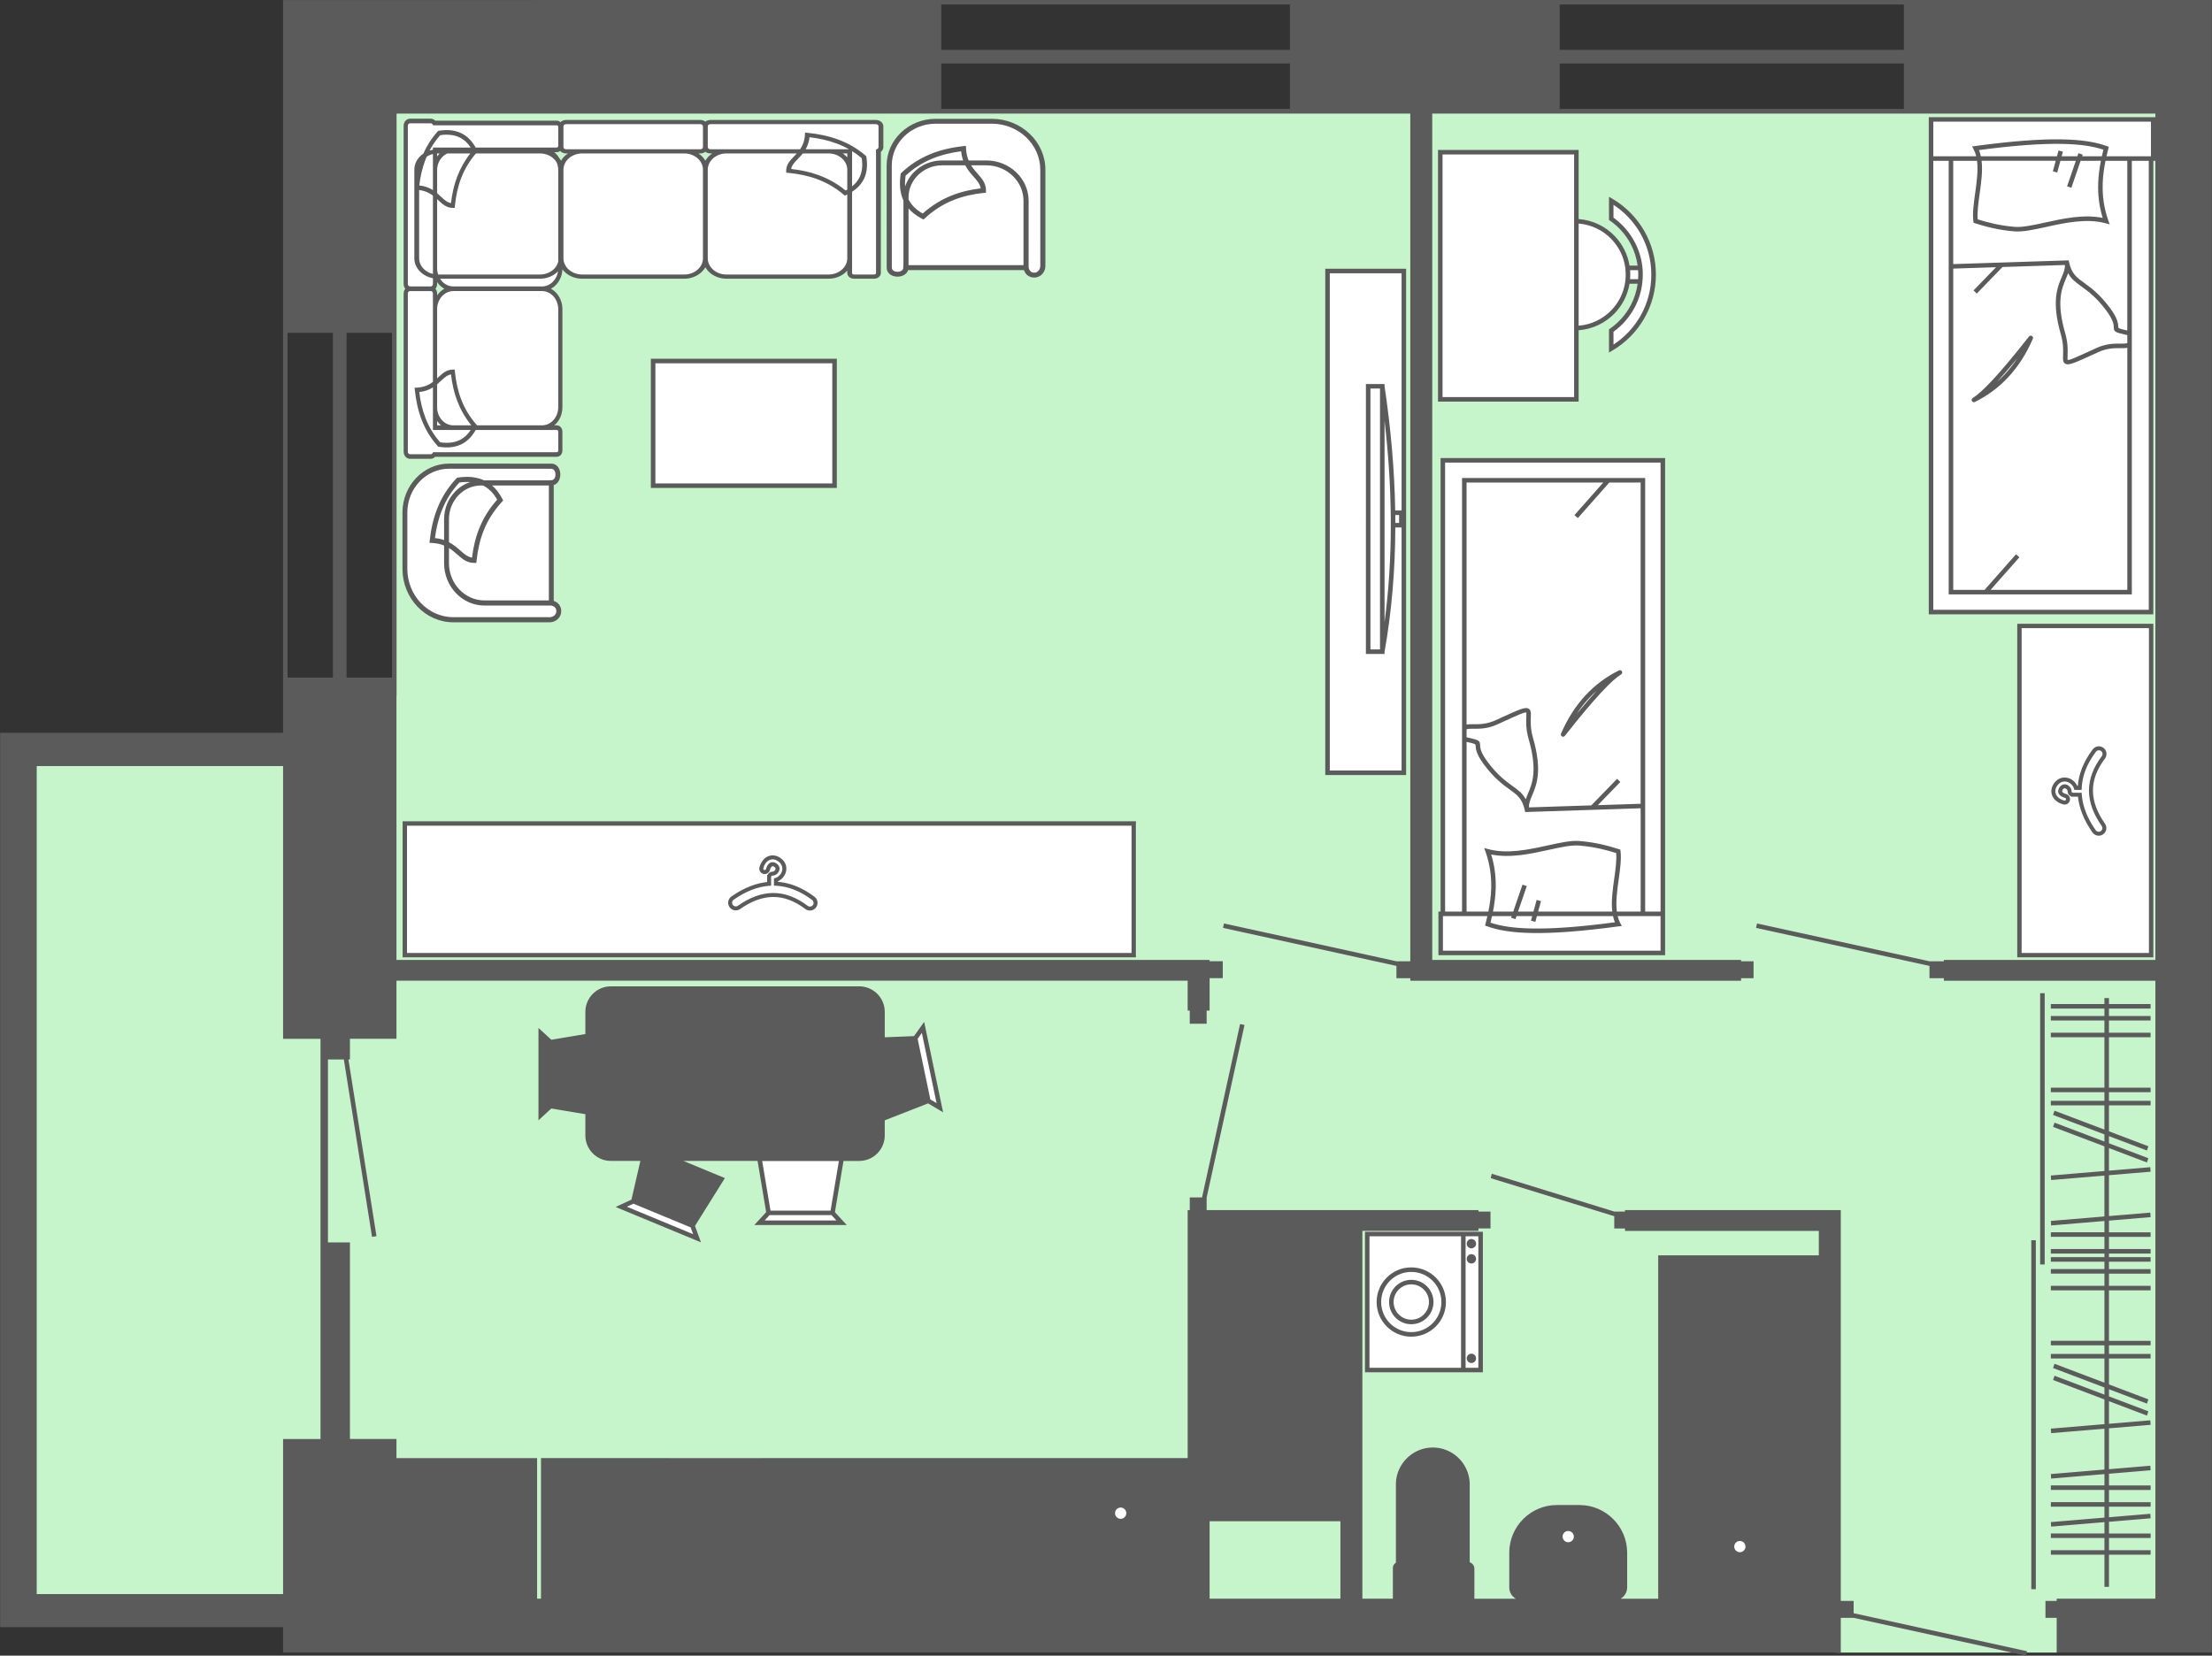 <?xml version="1.0" encoding="utf-8"?>
<!-- Generator: Adobe Illustrator 21.1.0, SVG Export Plug-In . SVG Version: 6.00 Build 0)  -->
<svg version="1.1" id="Слой_1" xmlns="http://www.w3.org/2000/svg" xmlns:xlink="http://www.w3.org/1999/xlink" x="0px" y="0px"
	 viewBox="0 0 370 277" style="enable-background:new 0 0 370 277;" xml:space="preserve">
<rect x="0" y="0" width="370" height="277" fill="#333333" stroke="none"/>
<style type="text/css">
	.st0{fill:#C7F5CB;}
	.st1{fill:#FFFFFF;}
	.st2{fill:#5B5B5B;}
</style>
<g id="Слой_x0020_1">
	<g id="_880115472">
		<polygon class="st0" points="66.319,18.97 66.319,116.411 47.35,128.132 6.107,128.132 6.107,266.699 47.35,266.699 
			55.003,272.24 307.907,276.487 344.019,276.487 360.567,267.469 360.567,18.97 324.621,18.97 151.197,18.97 		"/>
		<path class="st1" d="M127.042,204.567h13.727l-1.517-1.649l1.517-9.054h-13.727l1.517,9.054
			C128.559,202.919,127.042,204.567,127.042,204.567z M102.173,193.849h5.417l-1.641,7.121l-2.034,0.942l12.683,5.253l-0.771-2.103
			l4.867-7.785l-8.277-3.428h31.314c2.135,0,3.881-1.747,3.881-3.882v-2.793l7.669-2.997l1.925,1.147l-2.815-13.434l-1.303,1.823
			l-5.476,0.221v-4.658c0-2.135-1.745-3.882-3.881-3.882h-41.558c-2.135,0-3.88,1.747-3.88,3.882v4.043l-6.195,1.038l-1.649-1.517
			v13.727l1.649-1.517l6.195,1.038v3.879C98.292,192.102,100.038,193.849,102.173,193.849L102.173,193.849z M92.214,77.997
			c1.473,0,1.473,2.776,0,2.776v0.022v20.084c1.873,0.265,1.616,2.944-0.543,2.806H75.835c-4.459,0-8.107-3.827-8.107-8.507v-9.441
			c0-4.261,3.322-7.747,7.383-7.747L92.214,77.997z M148.745,44.775c0,1.471,2.776,1.471,2.776,0h0.022h20.085
			c0.263,1.873,2.943,1.615,2.805-0.543V28.395c0-4.459-3.827-8.107-8.506-8.107h-9.443c-4.261,0-7.747,3.322-7.747,7.382
			L148.745,44.775L148.745,44.775z M109.246,81.26h30.351V60.395h-30.351C109.246,60.395,109.246,81.26,109.246,81.26z
			 M72.767,47.514v-1.235h0.007h0.174c0.427,1.181,1.562,2.03,2.886,2.03c-1.688,0-3.067,1.379-3.067,3.067v-2.272
			c0-0.43-0.313-0.784-0.698-0.795C72.454,48.298,72.767,47.945,72.767,47.514z M90.717,25.07h2.415
			c0.326,0,0.594-0.296,0.594-0.658v-3.179c0-0.363-0.268-0.658-0.594-0.658h-20.5c-0.13-0.201-0.344-0.333-0.582-0.333h-3.466
			c-0.394,0-0.717,0.358-0.717,0.795v26.477c0,0.431,0.313,0.784,0.698,0.795c-0.385,0.011-0.698,0.365-0.698,0.795v26.477
			c0,0.437,0.322,0.795,0.717,0.795h3.466c0.239,0,0.452-0.131,0.582-0.333h20.5c0.326,0,0.594-0.295,0.594-0.657v-3.18
			c0-0.361-0.268-0.658-0.594-0.658h-2.474c1.688,0,3.067-1.379,3.067-3.067V51.376c0-1.688-1.379-3.067-3.067-3.067
			c1.688,0,3.067-1.379,3.067-3.067v-1.17c0.077-0.261,0.119-0.536,0.123-0.82c0.021,1.67,1.391,3.027,3.066,3.027h18.005
			c1.688,0,3.067-1.379,3.067-3.067V28.388c0-1.688-1.379-3.067-3.067-3.067h2.35c0.389,0,0.706-0.313,0.717-0.698
			c0.012,0.385,0.379,0.698,0.827,0.698h2.24c-1.688,0-3.066,1.379-3.066,3.067v14.824c0,1.688,1.378,3.067,3.066,3.067h18.007
			c1.662,0,3.023-1.337,3.066-2.988v2.377c0,0.337,0.318,0.612,0.704,0.612h3.403c0.387,0,0.704-0.275,0.704-0.612V25.228
			c0.249-0.124,0.418-0.357,0.418-0.624v-3.466c0-0.394-0.371-0.717-0.825-0.717h-27.716c-0.448,0-0.815,0.313-0.827,0.698
			c-0.011-0.385-0.328-0.698-0.717-0.698H94.563c-0.394,0-0.717,0.322-0.717,0.717v3.466c0,0.394,0.322,0.717,0.717,0.717h2.35
			c-1.675,0-3.044,1.358-3.066,3.028c-0.007-0.513-0.141-0.997-0.372-1.421C93.011,25.854,91.951,25.093,90.717,25.07z
			 M67.346,137.772h122.727v22.029H67.346V137.772z M337.791,159.797v-55.072h22.029v55.072H337.791z M241.342,152.89h-0.36v6.545
			h37.16v-6.545V77.014h-36.8V152.89L241.342,152.89z M274.353,47.084h-2.11h-0.001c-0.546,4.304-4.147,7.655-8.563,7.808v11.924
			h-22.763V25.084h22.763v11.924c4.419,0.165,8.018,3.499,8.563,7.807h0.001h2.11c-0.338-3.402-2.174-6.363-4.839-8.213v-3.024
			c4.241,2.492,7.087,7.1,7.087,12.372c0,5.274-2.846,9.881-7.087,12.372v-3.023C272.17,53.468,274.022,50.501,274.353,47.084z
			 M359.804,26.523h0.36v-6.545h-37.16v6.545v75.878h36.8V26.523z M222.055,129.286V45.339h12.766v83.947H222.055z M66.698,243.946
			H89.84v23.523H66.319v-23.523H66.698z M112.398,243.946h14.438c0.514,0,0.994,0.138,1.411,0.38h70.435v22.762h-69.019v0.38
			h-19.727v-0.38H90.929v-22.762h20.158C111.468,244.085,111.918,243.946,112.398,243.946z M228.313,229.216v-23.142h16.077h3.651
			v23.522h-3.651h-16.077V229.216z M246.284,267.583h-13.311v-5.252c0-0.28,0.115-0.535,0.299-0.719
			c0.061-0.061,0.131-0.116,0.208-0.161v-13.108v-0.08l0.001-0.079l0.002-0.079l0.004-0.078l0.005-0.079l0.006-0.078l0,0
			l0.006-0.078v-0.001l0.008-0.077l0,0l0.008-0.078l0,0l0.009-0.077v-0.001l0.011-0.076v-0.001l0.011-0.076v-0.001l0.013-0.076l0,0
			l0.013-0.076v-0.001l0.014-0.074v-0.001l0.014-0.074l0.001-0.001l0.015-0.074l0,0l0.017-0.074v-0.001l0.018-0.073v-0.001
			l0.019-0.073l0,0l0.02-0.073v-0.001l0.041-0.145v-0.001l0.022-0.071v-0.001l0.022-0.072l0.001-0.001l0.024-0.07v-0.002l0.05-0.141
			l0.001-0.001l0.026-0.07v-0.001l0.027-0.068v-0.002l0.028-0.068v-0.001l0.028-0.068l0.001-0.001l0.03-0.067v-0.001
			c0.031-0.068,0.061-0.137,0.093-0.203l0.001-0.001l0.033-0.066v-0.001c0.066-0.133,0.138-0.266,0.214-0.392l0.001-0.002
			c0.266-0.449,0.587-0.862,0.955-1.231c0.542-0.542,1.184-0.985,1.897-1.298h0.001c0.137-0.06,0.278-0.116,0.42-0.166l0.071-0.025
			l0,0l0.071-0.024h0.001l0.072-0.024h0.001l0.071-0.022h0.001l0.072-0.021h0.001l0.072-0.02h0.001l0.073-0.02l0,0l0.073-0.018
			h0.001l0.073-0.019h0.001l0.074-0.017l0,0l0.074-0.015l0.001-0.001l0.074-0.014h0.001l0.074-0.014h0.001l0.076-0.013l0,0
			l0.076-0.012h0.001l0.076-0.012h0.001l0.077-0.011l0,0l0.077-0.009l0,0l0.078-0.008l0,0l0.078-0.007l0,0l0.078-0.007l0,0
			l0.078-0.006l0.079-0.004l0.079-0.004l0.078-0.004l0.079-0.001h0.08h0.079l0.08,0.001l0.078,0.004l0.079,0.004l0.079,0.004
			l0.078,0.006l0,0l0.078,0.007l0,0l0.078,0.007l0,0l0.077,0.008h0.001l0.077,0.009l0,0l0.077,0.011h0.001l0.076,0.012l0,0
			l0.077,0.012l0,0l0.076,0.013h0.001l0.074,0.014h0.001l0.074,0.014l0.001,0.001l0.074,0.015l0,0l0.074,0.017h0.001l0.073,0.019
			h0.001l0.073,0.018l0,0l0.073,0.02h0.001l0.072,0.02h0.001l0.072,0.021h0.001l0.072,0.022l0,0l0.072,0.024h0.001l0.071,0.024l0,0
			l0.071,0.025l0.071,0.026h0.001l0.07,0.026h0.001l0.07,0.027h0.001c0.116,0.047,0.231,0.097,0.344,0.149l0.001,0.001l0.066,0.032
			h0.002c0.629,0.305,1.202,0.713,1.691,1.203c0.228,0.228,0.437,0.474,0.627,0.733h0.001c0.087,0.12,0.171,0.243,0.25,0.371l0,0
			l0.039,0.064l0,0l0.076,0.129l0.038,0.064v0.001l0.035,0.065l0,0l0.035,0.066l0,0l0.035,0.066l0,0l0.033,0.066v0.001l0.033,0.066
			v0.001l0.033,0.067l0,0l0.031,0.067v0.001l0.031,0.067v0.001l0.03,0.068l0,0l0.03,0.07l0,0l0.028,0.07l0,0l0.027,0.071l0,0
			l0.027,0.07v0.001l0.025,0.071l0,0l0.025,0.071v0.001l0.025,0.071l0,0l0.022,0.072v0.001l0.022,0.072l0,0l0.021,0.073l0,0
			l0.02,0.073l0,0l0.02,0.073l0,0l0.019,0.074l0,0l0.018,0.074l0,0l0.017,0.074l0,0l0.017,0.076l0,0l0.014,0.076l0,0l0.014,0.076
			l0,0l0.014,0.076l0,0l0.012,0.077l0,0l0.012,0.077l0,0l0.009,0.077h0.001l0.008,0.077l0.008,0.078h0.001l0.007,0.078l0.006,0.078
			l0.006,0.078l0.005,0.079l0.004,0.078l0.002,0.079l0.001,0.079l0.001,0.08v13.024c0.174,0.057,0.328,0.154,0.455,0.279
			c0.205,0.205,0.333,0.489,0.333,0.802v5.135L246.284,267.583L246.284,267.583z M260.418,251.791h3.794
			c2.189,0,4.182,0.898,5.626,2.341s2.341,3.435,2.341,5.627v5.859c0,0.579-0.237,1.107-0.62,1.488
			c-0.38,0.383-0.908,0.62-1.488,0.62H254.56c-0.58,0-1.107-0.237-1.488-0.619c-0.384-0.381-0.62-0.909-0.62-1.489v-5.859
			c0-2.191,0.896-4.183,2.339-5.626C256.234,252.687,258.227,251.791,260.418,251.791L260.418,251.791z M277.746,210.017h26.937
			v57.667h-27.316v-57.667H277.746z"/>
		<path class="st2" d="M78.47,251.308v0.822l0.757-0.648l0.491,0.575l-1.248,1.07v1.684l1.096-1.096l0.306-1.789l0.746,0.128
			l-0.126,0.735l0.416-0.416l0.537,0.537l-0.518,0.517l1.007-0.092l0.067,0.753l-1.91,0.174l-1.107,1.107h1.552l1.481-1.05
			l0.439,0.616l-0.612,0.433h0.589v0.756h-0.733l0.778,0.648l-0.483,0.581l-1.476-1.229h-1.469l1.071,1.071l1.789,0.305
			l-0.128,0.746l-0.736-0.125l0.416,0.416l-0.536,0.536l-0.518-0.517l0.092,1.006l-0.753,0.068l-0.174-1.91l-1.104-1.105v1.554
			l1.047,1.479l-0.616,0.436l-0.431-0.608v0.588h-0.759v-0.732l-0.646,0.776l-0.582-0.483l1.228-1.474v-1.508l-1.192,1.192
			l-0.086,1.623l-0.756-0.039l0.041-0.784l-0.465,0.466l-0.536-0.536l0.58-0.581l-0.992-0.077l0.057-0.756l1.641,0.126l1.154-1.153
			h-1.685l-1.209,1.089l-0.508-0.563l0.585-0.526h-0.659v-0.756h0.823l-0.651-0.759l0.575-0.491l1.071,1.251h1.724l-1.221-1.221
			l-1.623-0.085l0.039-0.756l0.784,0.041l-0.466-0.466l0.537-0.536l0.58,0.581l0.077-0.992l0.756,0.056l-0.126,1.643l1.151,1.151
			v-1.685l-1.086-1.208l0.563-0.507l0.523,0.582v-0.658L78.47,251.308L78.47,251.308z M127.905,204.187h11.999l-0.818-0.889h-10.361
			C128.724,203.298,127.905,204.187,127.905,204.187z M140.769,204.946h-14.591l1.978-2.148l-1.437-8.57H114.32l6.931,2.871
			l-5.005,8.005l1.004,2.742l-0.797-0.331l-13.48-5.583l2.648-1.227l1.494-6.477h-4.94c-1.171,0-2.238-0.479-3.01-1.252
			c-0.772-0.771-1.252-1.837-1.252-3.01v-3.558l-5.694-0.954l-2.148,1.978v-14.591v-0.863l2.148,1.978l5.694-0.954v-3.723
			c0-1.171,0.479-2.238,1.252-3.01c0.772-0.772,1.839-1.252,3.01-1.252h41.555c1.173,0,2.238,0.479,3.01,1.252
			c0.772,0.772,1.252,1.839,1.252,3.01v4.263l4.895-0.198l1.698-2.376l0.177,0.846l2.992,14.28l-2.509-1.495l-7.253,2.837v2.533
			c0,1.173-0.479,2.239-1.252,3.01c-0.772,0.772-1.838,1.252-3.01,1.252h-2.637l-1.437,8.57l1.977,2.148H140.769z M140.321,194.243
			h-12.832l1.39,8.296h10.052L140.321,194.243z M107.891,194.228h4.447l7.796,3.229l-4.459,7.132l-9.287-3.846L107.891,194.228
			L107.891,194.228z M147.991,186.619v-12.322l4.79-0.194h0.001l2.061,9.837L147.991,186.619L147.991,186.619z M97.912,173.768
			v11.874l-5.436-0.912v-10.051L97.912,173.768z M143.729,193.47h-31.24l-4.334-1.795l-0.413-0.171l-0.453,1.966h-5.115
			c-0.962,0-1.839-0.394-2.474-1.03c-0.634-0.634-1.029-1.51-1.029-2.474v-3.431l2.859,0.479v-0.448v-14.173l-2.859,0.479v-3.596
			c0-0.962,0.394-1.839,1.029-2.474c0.635-0.634,1.512-1.029,2.474-1.029h41.555c0.962,0,1.839,0.394,2.474,1.029
			c0.634,0.635,1.03,1.512,1.03,2.474v4.294l-3.781,0.152l2.907,13.873l0.092,0.438l0.782-0.306v2.237
			c0,0.964-0.396,1.84-1.03,2.474C145.568,193.076,144.692,193.47,143.729,193.47L143.729,193.47z M110.508,193.47h-2.442
			l0.213-0.923L110.508,193.47z M98.671,185.769V173.64l2.1-0.352v12.833L98.671,185.769z M147.233,174.328v12.587l-0.223,0.087
			l-2.632-12.559L147.233,174.328L147.233,174.328z M104.858,201.892l11.086,4.591l-0.417-1.135l-9.573-3.964L104.858,201.892z
			 M156.657,184.556l-2.461-11.744l-0.703,0.985l2.124,10.141L156.657,184.556L156.657,184.556z M90.828,185.704v-11.999l0.89,0.82
			v10.36L90.828,185.704z M76.84,80.728c-1.284,1.376-2.211,2.885-2.868,4.491c-0.622,1.519-1.005,3.129-1.221,4.803
			c0.58,0.061,1.085,0.178,1.533,0.334v-3.505c0-1.783,0.694-3.405,1.814-4.58c0.704-0.738,1.575-1.3,2.547-1.616
			C78.071,80.614,77.469,80.641,76.84,80.728z M75.099,90.709c0.773,0.405,1.359,0.921,1.9,1.397
			c0.637,0.563,1.205,1.063,1.954,1.188c0.203-1.669,0.573-3.312,1.218-4.914c0.666-1.652,1.625-3.255,2.992-4.785
			c-0.642-1.137-1.44-1.906-2.361-2.371H80.46c-1.474,0-2.814,0.634-3.786,1.653c-0.972,1.02-1.575,2.427-1.575,3.974V90.709z
			 M73.221,84.88c0.712-1.738,1.725-3.37,3.138-4.857l0.097-0.102l0.136-0.02c1.577-0.234,3.018-0.135,4.275,0.416l0.113,0.051
			h10.827v-0.022h0.407c0.325,0,0.536-0.231,0.632-0.529c0.043-0.131,0.064-0.28,0.064-0.431c0-0.15-0.021-0.298-0.064-0.431
			c-0.094-0.298-0.307-0.529-0.632-0.529l-17.103-0.008c-1.919,0.001-3.663,0.824-4.926,2.15c-1.264,1.329-2.049,3.158-2.049,5.17
			v9.441c0,2.221,0.867,4.242,2.261,5.706c1.395,1.464,3.32,2.374,5.437,2.374l15.86,0.001c0.619,0.039,1.027-0.196,1.226-0.521
			c0.076-0.124,0.122-0.265,0.137-0.405c0.014-0.138-0.001-0.28-0.047-0.41c-0.103-0.296-0.374-0.544-0.82-0.615H81.027
			c-1.855,0-3.542-0.796-4.764-2.078c-1.222-1.282-1.98-3.051-1.98-4.999v-2.961c-0.555-0.229-1.21-0.39-2.01-0.431l-0.436-0.022
			l0.051-0.452C72.101,88.454,72.512,86.613,73.221,84.88z M82.311,81.224c0.653,0.56,1.228,1.297,1.714,2.233l0.143,0.276
			l-0.209,0.226c-1.406,1.52-2.376,3.112-3.037,4.753c-0.662,1.645-1.021,3.349-1.205,5.085l-0.039,0.381l-0.365-0.002
			c-1.232-0.002-1.982-0.661-2.835-1.415c-0.409-0.359-0.844-0.742-1.378-1.072v2.543c0,1.71,0.667,3.265,1.742,4.393
			c1.073,1.128,2.557,1.828,4.186,1.828h10.779V81.224H82.311z M92.214,77.57c0.735-0.001,1.202,0.487,1.403,1.11
			c0.073,0.226,0.11,0.468,0.11,0.705c0,0.237-0.037,0.478-0.11,0.704c-0.161,0.501-0.491,0.913-0.994,1.058v19.39
			c0.598,0.187,0.981,0.605,1.153,1.092c0.09,0.254,0.119,0.529,0.091,0.798c-0.028,0.268-0.116,0.533-0.261,0.77
			c-0.34,0.559-0.993,0.97-1.934,0.918H75.835c-2.341,0-4.47-1.006-6.012-2.624c-1.545-1.619-2.502-3.853-2.502-6.312v-9.441
			c0-2.248,0.876-4.293,2.287-5.774c1.414-1.481,3.362-2.402,5.503-2.402L92.214,77.57z M151.475,29.4
			c1.376-1.285,2.885-2.211,4.491-2.87c1.52-0.622,3.131-1.004,4.803-1.22c0.06,0.579,0.178,1.084,0.334,1.532h-3.505
			c-1.783,0-3.405,0.696-4.58,1.815c-0.738,0.704-1.3,1.575-1.616,2.547C151.362,30.632,151.389,30.03,151.475,29.4L151.475,29.4z
			 M161.456,27.659c0.405,0.774,0.921,1.359,1.397,1.9c0.563,0.635,1.063,1.205,1.188,1.954c-1.669,0.203-3.312,0.573-4.914,1.218
			c-1.652,0.666-3.255,1.625-4.785,2.992c-1.137-0.642-1.906-1.44-2.371-2.362v-0.341c0-1.474,0.634-2.815,1.653-3.786
			c1.02-0.972,2.427-1.575,3.974-1.575H161.456z M155.627,25.782c-1.738,0.712-3.37,1.724-4.857,3.138l-0.1,0.097l-0.021,0.136
			c-0.234,1.577-0.135,3.018,0.416,4.275l0.051,0.113v10.825h-0.021v0.409c0,0.324-0.233,0.536-0.53,0.632
			c-0.131,0.043-0.28,0.064-0.431,0.064c-0.15,0-0.298-0.021-0.431-0.064c-0.296-0.096-0.529-0.307-0.529-0.632l-0.008-17.104
			c0.002-1.918,0.825-3.662,2.15-4.924c1.329-1.264,3.158-2.049,5.17-2.049h9.443c2.22,0,4.241,0.867,5.705,2.261
			c1.464,1.395,2.374,3.32,2.374,5.437l0.001,15.86c0.04,0.619-0.196,1.027-0.521,1.225c-0.124,0.076-0.265,0.122-0.404,0.137
			c-0.139,0.015-0.281,0-0.411-0.046c-0.296-0.104-0.544-0.374-0.615-0.821V33.588c0-1.855-0.796-3.542-2.078-4.764
			c-1.282-1.222-3.051-1.982-4.999-1.982h-2.961c-0.229-0.556-0.39-1.21-0.431-2.009l-0.022-0.436l-0.452,0.051
			C159.202,24.66,157.361,25.072,155.627,25.782L155.627,25.782z M151.971,34.871c0.56,0.653,1.297,1.228,2.233,1.712l0.276,0.144
			l0.226-0.209c1.52-1.406,3.112-2.376,4.753-3.037c1.645-0.664,3.349-1.021,5.085-1.205l0.381-0.04l-0.001-0.365
			c-0.004-1.232-0.662-1.98-1.416-2.835c-0.359-0.407-0.742-0.843-1.072-1.377h2.543c1.71,0,3.266,0.667,4.393,1.742
			c1.128,1.073,1.828,2.557,1.828,4.186v10.778h-19.229V34.871z M148.317,44.775c-0.001,0.735,0.487,1.201,1.111,1.403
			c0.224,0.073,0.466,0.109,0.704,0.109c0.237,0,0.479-0.037,0.704-0.109c0.501-0.161,0.914-0.492,1.058-0.994h19.39
			c0.187,0.598,0.605,0.981,1.092,1.153c0.255,0.09,0.529,0.119,0.799,0.091c0.267-0.028,0.531-0.117,0.769-0.261
			c0.56-0.34,0.97-0.993,0.918-1.934V28.395c0-2.341-1.005-4.47-2.624-6.012c-1.619-1.545-3.853-2.504-6.311-2.504h-9.443
			c-2.248,0-4.293,0.877-5.773,2.289c-1.481,1.414-2.402,3.361-2.402,5.502L148.317,44.775L148.317,44.775z M109.246,81.64h30.731
			V60.015h-31.11V81.64H109.246z M139.218,80.881h-29.591V60.774h29.591V80.881z M73.219,21.98
			c-1.037,1.153-1.821,2.402-2.408,3.725c-0.123,0.084-0.24,0.175-0.351,0.27c-0.712,0.619-1.155,1.473-1.155,2.413v14.825
			c0,0.938,0.443,1.793,1.155,2.411c0.527,0.458,1.202,0.789,1.957,0.929v0.96c0,0.112-0.041,0.215-0.106,0.288
			c-0.063,0.068-0.148,0.113-0.242,0.119h-0.005H72.05h-3.466H68.57h-0.005c-0.094-0.006-0.18-0.051-0.241-0.118
			c-0.067-0.074-0.107-0.177-0.107-0.289V21.037c0-0.111,0.041-0.214,0.107-0.287c0.066-0.074,0.158-0.12,0.26-0.12h3.466
			c0.061,0,0.119,0.017,0.168,0.044c0.052,0.031,0.098,0.074,0.132,0.128l0.105,0.162h20.677c0.067,0,0.129,0.031,0.172,0.079
			c0.044,0.05,0.072,0.117,0.072,0.191v3.179c0,0.073-0.028,0.142-0.072,0.19c-0.044,0.05-0.105,0.08-0.172,0.08h-2.429h-0.044
			H79.568c-0.668-1.196-1.51-1.983-2.491-2.436c-1.076-0.497-2.31-0.587-3.66-0.376l-0.116,0.018L73.219,21.98z M70.11,31.797
			c1.009,0.124,1.725,0.496,2.308,0.928v12.182v0.015v0.015v0.015v0.015v0.867c-0.531-0.126-1.008-0.374-1.388-0.704
			c-0.568-0.492-0.92-1.173-0.92-1.919V31.797z M73.116,33.314l0.202,0.188c0.732,0.68,1.373,1.277,2.428,1.28h0.312l0.034-0.344
			c0.157-1.569,0.464-3.111,1.031-4.6c0.548-1.436,1.342-2.832,2.486-4.167h10.705c0.861,0,1.644,0.307,2.211,0.798
			c0.231,0.201,0.427,0.432,0.579,0.688c0.175,0.397,0.273,0.843,0.273,1.313V43.78c-0.129,0.521-0.431,0.988-0.85,1.352
			c-0.568,0.492-1.351,0.798-2.212,0.798H73.278c-0.099-0.305-0.156-0.632-0.162-0.972v-0.018v-0.017v-0.017V33.314z M71.175,26.679
			l0.188-0.462c0.312-0.204,0.668-0.359,1.055-0.451v2.656v0.048v3.338c-0.594-0.377-1.32-0.679-2.287-0.786
			C70.314,29.511,70.642,28.054,71.175,26.679z M71.85,25.194c0.477-0.903,1.063-1.764,1.78-2.576
			c1.183-0.17,2.256-0.085,3.179,0.342c0.732,0.338,1.379,0.897,1.921,1.722h-2.897h-0.021H75.79h-3.373v0.366
			C72.222,25.085,72.033,25.134,71.85,25.194z M78.669,25.671c-0.974,1.244-1.679,2.539-2.187,3.869
			c-0.553,1.448-0.869,2.935-1.043,4.443c-0.641-0.113-1.128-0.564-1.673-1.072c-0.205-0.191-0.419-0.391-0.65-0.585v-3.855v-0.039
			c0.009-0.814,0.314-1.552,0.798-2.089c0.26-0.288,0.572-0.518,0.918-0.672H78.669z M73.116,47.514v-0.318
			c0.093,0.136,0.196,0.266,0.305,0.387c0.266,0.294,0.573,0.538,0.913,0.725c-0.34,0.187-0.648,0.431-0.913,0.725
			c-0.109,0.12-0.211,0.25-0.305,0.386v-0.316c0-0.305-0.106-0.585-0.279-0.795C73.01,48.098,73.116,47.819,73.116,47.514z
			 M73.116,26.181v-0.508l0.124-0.002h0.299l-0.118,0.124C73.312,25.915,73.209,26.045,73.116,26.181z M92.722,25.457h0.41
			c0.211,0,0.405-0.078,0.563-0.209l0.11,0.109c0.223,0.194,0.53,0.314,0.867,0.314h0.329c-0.142,0.093-0.275,0.196-0.402,0.305
			c-0.305,0.265-0.56,0.573-0.752,0.913c-0.093-0.164-0.2-0.32-0.32-0.468c-0.132-0.226-0.285-0.436-0.456-0.625
			C92.962,25.674,92.845,25.561,92.722,25.457z M93.746,20.442c-0.164-0.158-0.38-0.254-0.614-0.254H72.788
			c-0.074-0.08-0.159-0.149-0.252-0.201c-0.149-0.084-0.314-0.132-0.487-0.132h-3.466c-0.293,0-0.56,0.135-0.752,0.348
			c-0.194,0.213-0.314,0.509-0.314,0.834v26.477c0,0.306,0.106,0.586,0.28,0.795c-0.174,0.211-0.28,0.491-0.28,0.795v26.477
			c0,0.324,0.12,0.62,0.313,0.834c0.194,0.215,0.461,0.348,0.753,0.348h3.466c0.172,0,0.338-0.048,0.484-0.131
			c0.094-0.053,0.18-0.122,0.254-0.202h20.344c0.26,0,0.496-0.117,0.666-0.306s0.276-0.451,0.276-0.738v-3.18
			c0-0.287-0.106-0.549-0.276-0.738s-0.406-0.306-0.666-0.306h-0.411c0.124-0.104,0.24-0.217,0.35-0.339
			c0.62-0.685,1.004-1.633,1.004-2.675V51.71c0-1.04-0.384-1.987-1.003-2.675c-0.266-0.294-0.574-0.541-0.914-0.726
			c0.339-0.187,0.647-0.431,0.913-0.725c0.59-0.653,0.967-1.542,1.001-2.527c0.152,0.205,0.329,0.396,0.528,0.568
			c0.713,0.62,1.697,1.005,2.78,1.005h17.074c1.081,0,2.065-0.385,2.778-1.004c0.306-0.266,0.563-0.574,0.756-0.914
			c0.194,0.34,0.448,0.648,0.752,0.913c0.713,0.62,1.697,1.005,2.78,1.005h17.074c1.081,0,2.065-0.385,2.778-1.004
			c0.126-0.11,0.244-0.227,0.353-0.351v0.393c0,0.265,0.124,0.505,0.325,0.679c0.2,0.174,0.476,0.282,0.781,0.282h3.403
			c0.305,0,0.581-0.109,0.782-0.282c0.2-0.174,0.325-0.415,0.325-0.679V25.404c0.099-0.076,0.183-0.165,0.25-0.265
			c0.107-0.157,0.168-0.34,0.168-0.535v-3.466c0-0.293-0.138-0.56-0.36-0.752c-0.223-0.194-0.531-0.314-0.868-0.314h-27.716
			c-0.319,0-0.609,0.106-0.828,0.279c-0.216-0.172-0.507-0.279-0.824-0.279H94.672c-0.337,0-0.644,0.12-0.866,0.313L93.746,20.442
			L93.746,20.442z M93.342,45.387c-0.093,0.638-0.37,1.21-0.764,1.649c-0.482,0.536-1.147,0.873-1.875,0.886h-0.008h-0.035H75.833
			h-0.035H75.79c-0.729-0.013-1.393-0.35-1.875-0.886c-0.113-0.125-0.216-0.261-0.308-0.406h16.708c1.081,0,2.065-0.385,2.778-1.004
			C93.179,45.55,93.263,45.47,93.342,45.387z M73.63,74.001c-1.099-1.245-1.893-2.61-2.455-4.062
			c-0.533-1.373-0.86-2.831-1.045-4.343c0.967-0.107,1.693-0.411,2.287-0.786v3.34v0.048v3.739h3.373h0.044h2.897
			c-0.542,0.824-1.189,1.384-1.921,1.723C75.885,74.085,74.813,74.171,73.63,74.001z M73.116,64.293
			c0.23-0.194,0.444-0.391,0.65-0.582c0.546-0.509,1.032-0.961,1.673-1.075c0.174,1.509,0.49,2.995,1.043,4.444
			c0.537,1.406,1.294,2.773,2.358,4.082h-3.007h-0.035c-0.732-0.011-1.399-0.348-1.884-0.886c-0.484-0.537-0.789-1.277-0.798-2.089
			v-0.039V64.293z M70.534,70.245c0.608,1.573,1.476,3.049,2.685,4.393l0.083,0.092l0.116,0.019c1.35,0.211,2.584,0.122,3.66-0.376
			c0.98-0.453,1.823-1.241,2.492-2.437h11.09h0.044h2.429c0.067,0,0.129,0.032,0.172,0.08c0.044,0.048,0.072,0.117,0.072,0.19v3.18
			c0,0.073-0.028,0.142-0.072,0.19c-0.044,0.048-0.105,0.079-0.172,0.079H72.455l-0.105,0.163c-0.034,0.052-0.08,0.097-0.133,0.126
			c-0.047,0.027-0.105,0.044-0.167,0.044h-3.466c-0.102,0-0.194-0.046-0.26-0.118c-0.067-0.074-0.107-0.177-0.107-0.289V49.104
			c0-0.112,0.04-0.214,0.106-0.287c0.063-0.07,0.148-0.115,0.242-0.12h0.005h0.014h3.466h0.014h0.005
			c0.093,0.006,0.179,0.051,0.241,0.118c0.066,0.076,0.107,0.177,0.107,0.289v2.558v0.048v12.184
			c-0.654,0.487-1.48,0.894-2.696,0.961l-0.373,0.021l0.044,0.409C69.573,67.012,69.925,68.678,70.534,70.245z M79.797,71.162
			l-0.073-0.084c-1.205-1.373-2.035-2.814-2.6-4.299c-0.567-1.488-0.874-3.029-1.031-4.599l-0.034-0.345l-0.312,0.001
			c-1.055,0.002-1.696,0.599-2.427,1.28l-0.203,0.188V51.71v-0.039c0.009-0.812,0.314-1.552,0.798-2.089
			c0.483-0.535,1.147-0.873,1.875-0.886h0.008h0.035h14.825h0.035h0.008c0.729,0.013,1.392,0.35,1.875,0.885
			c0.492,0.547,0.798,1.3,0.798,2.129v16.438c0,0.828-0.307,1.582-0.798,2.128c-0.484,0.539-1.151,0.875-1.884,0.886h-0.035H79.797z
			 M73.116,71.162v-0.725c0.093,0.136,0.196,0.266,0.305,0.386c0.11,0.122,0.227,0.235,0.35,0.339H73.116z M144.802,26.046
			c-1.396-1.209-2.929-2.076-4.563-2.685c-1.627-0.608-3.357-0.96-5.151-1.142l-0.425-0.043l-0.021,0.373
			c-0.061,1.053-0.387,1.814-0.802,2.423h-12.321h-0.051h-2.656c-0.116,0-0.223-0.043-0.299-0.109
			c-0.073-0.061-0.119-0.146-0.125-0.241v-0.005v-0.014v-3.466v-0.014V21.12c0.006-0.093,0.052-0.179,0.123-0.24
			c0.078-0.067,0.185-0.109,0.301-0.109h27.716c0.117,0,0.223,0.041,0.299,0.106c0.077,0.067,0.125,0.159,0.125,0.261v3.466
			c0,0.067-0.021,0.13-0.057,0.183c-0.038,0.058-0.093,0.105-0.158,0.137l-0.204,0.102v20.642c0,0.072-0.034,0.138-0.089,0.185
			c-0.054,0.047-0.13,0.077-0.213,0.077h-3.403c-0.081,0-0.158-0.03-0.213-0.077c-0.054-0.047-0.089-0.113-0.089-0.185v-2.411
			v-0.044V32.082c0.949-0.611,1.599-1.344,1.999-2.178c0.516-1.076,0.609-2.31,0.39-3.66l-0.019-0.116L144.802,26.046
			L144.802,26.046z M133.284,25.671c-0.15,0.167-0.301,0.322-0.449,0.475c-0.707,0.732-1.326,1.373-1.33,2.428v0.313l0.358,0.034
			c1.63,0.156,3.231,0.463,4.777,1.03c1.541,0.567,3.037,1.396,4.465,2.6l0.211,0.179l0.26-0.124l0.146-0.071v10.678v0.035
			c-0.011,0.732-0.36,1.399-0.919,1.884c-0.568,0.492-1.351,0.798-2.212,0.798h-17.074c-0.861,0-1.644-0.306-2.211-0.798
			c-0.557-0.483-0.906-1.147-0.92-1.875v-0.008v-0.035V28.388v-0.035v-0.008c0.014-0.729,0.364-1.392,0.92-1.875
			c0.559-0.484,1.325-0.789,2.171-0.798h0.04H133.284L133.284,25.671z M139.921,24.002c0.719,0.268,1.417,0.589,2.091,0.971h-3.369
			h-0.051h-3.831c0.312-0.542,0.554-1.192,0.648-2.016C136.98,23.141,138.494,23.47,139.921,24.002L139.921,24.002z M142.527,25.279
			c0.556,0.347,1.095,0.738,1.613,1.179c0.177,1.183,0.087,2.257-0.355,3.18c-0.274,0.569-0.686,1.086-1.258,1.542v-2.792v-0.044
			V25.279z M141.723,31.721l-0.276,0.15c-1.437-1.171-2.943-1.991-4.496-2.561c-1.504-0.553-3.048-0.869-4.615-1.043
			c0.117-0.641,0.587-1.128,1.114-1.672c0.275-0.285,0.564-0.582,0.835-0.923h4.308h0.04c0.846,0.009,1.613,0.314,2.171,0.798
			c0.559,0.484,0.909,1.151,0.92,1.884v0.035V31.721z M116.831,25.671h0.328c0.319,0,0.608-0.106,0.827-0.279
			c0.217,0.172,0.507,0.279,0.825,0.279h0.328c-0.142,0.093-0.275,0.196-0.402,0.305c-0.305,0.265-0.559,0.573-0.752,0.913
			c-0.192-0.34-0.449-0.648-0.753-0.913C117.107,25.867,116.973,25.764,116.831,25.671z M117.16,24.973h-2.656h-0.051H97.379h-0.051
			h-2.657c-0.116,0-0.222-0.041-0.299-0.107c-0.077-0.067-0.124-0.159-0.124-0.261v-3.466c0-0.102,0.047-0.194,0.123-0.26
			c0.078-0.066,0.184-0.107,0.3-0.107h22.488c0.116,0,0.222,0.041,0.299,0.109c0.073,0.061,0.119,0.145,0.125,0.24v0.005v0.014
			v3.466v0.014v0.005c-0.006,0.094-0.053,0.178-0.125,0.241C117.382,24.93,117.275,24.973,117.16,24.973z M140.971,25.671h0.752
			v0.653c-0.107-0.123-0.226-0.24-0.351-0.348C141.246,25.867,141.112,25.764,140.971,25.671L140.971,25.671z M97.379,25.671h17.074
			h0.04c0.846,0.009,1.613,0.314,2.171,0.798c0.556,0.482,0.907,1.147,0.92,1.875v0.008v0.035v14.825v0.035v0.008
			c-0.013,0.729-0.363,1.393-0.919,1.875c-0.568,0.492-1.351,0.798-2.212,0.798H97.379c-0.861,0-1.644-0.306-2.211-0.798
			c-0.557-0.483-0.906-1.147-0.92-1.875v-0.008v-0.035V28.388v-0.035v-0.008c0.014-0.729,0.364-1.392,0.92-1.875
			c0.559-0.484,1.325-0.789,2.171-0.798H97.379z M359.735,259.358h-6.965v-2.041h6.965v-0.759h-6.965v-1.954l6.967-0.586
			l-0.057-0.756l-6.911,0.581v-1.765h6.965v-0.758h-6.965v-2.041h6.965v-0.758h-6.965v-1.956l6.967-0.586l-0.057-0.756l-6.911,0.581
			v-6.838l6.967-0.586l-0.057-0.756l-6.911,0.581v-3.778l6.352,2.408l0.242-0.712l-6.594-2.5v-1.196l6.352,2.408l0.242-0.711
			l-6.594-2.5v-4.34h6.965v-0.759h-6.965v-1.441h6.965v-0.758h-6.965v-8.439h6.965v-0.758h-6.965v-2.041h6.965v-0.759h-6.965v-1.24
			h6.965v-0.759h-6.965v-0.6h6.965v-0.759h-6.965v-2.039h6.965v-0.759h-6.965v-1.956l6.967-0.585l-0.057-0.756l-6.911,0.58v-6.838
			l6.967-0.585l-0.057-0.756l-6.911,0.58v-3.778l6.352,2.408l0.242-0.711l-6.594-2.5v-1.196l6.352,2.408l0.242-0.712l-6.594-2.499
			v-4.341h6.965v-0.758h-6.965v-1.441h6.965v-0.758h-6.965v-8.439h6.965v-0.759h-6.965v-2.041h6.965v-0.758h-6.965v-1.241h6.965
			v-0.758h-6.965v-1h-0.759v1h-8.964v0.758h8.964v1.241h-8.964v0.758h8.964v2.041h-8.964v0.759h8.964v8.439h-8.964v0.758h8.964
			v1.441h-8.964v0.758h8.964v4.053l-8.351-3.165l-0.242,0.711l8.594,3.257v1.197l-8.351-3.166l-0.242,0.712l8.594,3.257v4.128
			l-8.967,0.753l0.057,0.756l8.91-0.749v6.838l-8.967,0.753l0.057,0.756l8.91-0.749v1.892h-8.964v0.759h8.964v2.039h-8.964v0.759
			h8.964v0.6h-8.964v0.759h8.964v1.24h-8.964v0.759h8.964v2.041h-8.964v0.758h8.964v8.439h-8.964v0.758h8.964v1.441h-8.964v0.759
			h8.964v4.053l-8.351-3.166l-0.242,0.712l8.594,3.257v1.196l-8.351-3.166l-0.242,0.712l8.594,3.257v4.13l-8.967,0.753l0.057,0.756
			l8.91-0.749v6.838l-8.967,0.753l0.057,0.756l8.91-0.749v1.892h-8.964v0.758h8.964v2.041h-8.964v0.758h8.964v1.829l-8.967,0.753
			l0.057,0.756l8.91-0.749v1.891h-8.964v0.759h8.964v2.041h-8.964v0.758h8.964v5.378h0.759v-5.378h6.965L359.735,259.358
			L359.735,259.358z M342.014,211.551v-45.387h-0.759v45.387H342.014z M340.532,265.875v-58.383h-0.758v58.383H340.532z
			 M123.806,152.081c-0.142,0.098-0.298,0.165-0.457,0.201c-0.165,0.035-0.335,0.039-0.497,0.011
			c-0.164-0.028-0.324-0.09-0.465-0.181c-0.137-0.087-0.261-0.204-0.36-0.347c-0.099-0.142-0.167-0.298-0.201-0.456
			c-0.037-0.167-0.04-0.337-0.011-0.498c0.028-0.163,0.09-0.322,0.181-0.465c0.087-0.137,0.204-0.26,0.346-0.359
			c0.522-0.366,1.042-0.691,1.559-0.974c0.52-0.285,1.039-0.529,1.558-0.732c0.501-0.197,1.009-0.359,1.52-0.482
			c0.448-0.107,0.896-0.187,1.34-0.233v-1.168h0.067l0.047-0.1c0.045-0.079,0.1-0.152,0.165-0.215
			c0.084-0.08,0.185-0.146,0.295-0.189c0.106-0.041,0.224-0.064,0.345-0.061l0.083-0.009c0.028-0.007,0.059-0.019,0.089-0.033
			c0.032-0.017,0.065-0.039,0.096-0.064l0.084-0.081l0.064-0.089l0.041-0.083l0.026-0.084l0.008-0.067l-0.006-0.05l-0.019-0.054
			l-0.041-0.063l-0.065-0.065l-0.081-0.063l-0.078-0.048l-0.068-0.033c-0.221-0.072-0.286,0.011-0.418,0.192l-0.064,0.117
			l-0.057,0.138l-0.048,0.159c-0.028,0.117-0.081,0.224-0.15,0.316c-0.072,0.097-0.163,0.178-0.263,0.237
			c-0.099,0.059-0.214,0.1-0.331,0.118c-0.115,0.017-0.234,0.011-0.351-0.019c-0.118-0.03-0.226-0.083-0.319-0.151
			c-0.096-0.072-0.177-0.162-0.236-0.262c-0.06-0.102-0.1-0.215-0.118-0.332c-0.017-0.115-0.012-0.234,0.018-0.352
			c0.031-0.117,0.065-0.231,0.105-0.339c0.04-0.11,0.087-0.218,0.137-0.319c0.05-0.102,0.106-0.201,0.167-0.294
			c0.063-0.096,0.129-0.185,0.198-0.268c0.065-0.077,0.135-0.149,0.205-0.216c0.072-0.067,0.148-0.13,0.223-0.183
			c0.077-0.055,0.159-0.106,0.244-0.151c0.087-0.046,0.174-0.084,0.259-0.115c0.092-0.033,0.189-0.059,0.288-0.078
			c0.094-0.019,0.194-0.031,0.294-0.035c0.099-0.004,0.198,0,0.298,0.011c0.099,0.009,0.2,0.028,0.296,0.053
			c0.089,0.021,0.177,0.051,0.265,0.085c0.085,0.033,0.171,0.073,0.259,0.119c0.083,0.045,0.167,0.096,0.247,0.151
			c0.08,0.055,0.162,0.117,0.24,0.183c0.131,0.112,0.244,0.228,0.338,0.347c0.098,0.126,0.181,0.259,0.244,0.397
			c0.067,0.144,0.116,0.292,0.148,0.44c0.032,0.154,0.046,0.312,0.043,0.466l-0.013,0.197l-0.032,0.197l-0.048,0.195l-0.067,0.189
			l-0.078,0.171l-0.092,0.169l-0.109,0.163l-0.117,0.149c-0.07,0.085-0.148,0.167-0.23,0.241c-0.081,0.073-0.17,0.143-0.262,0.207
			c-0.077,0.052-0.156,0.099-0.233,0.139l-0.122,0.06v0.099c0.459,0.035,0.92,0.104,1.38,0.207c0.517,0.115,1.032,0.272,1.542,0.47
			c0.537,0.209,1.075,0.466,1.607,0.77c0.53,0.301,1.059,0.652,1.586,1.049c0.137,0.104,0.249,0.233,0.332,0.373
			c0.086,0.145,0.142,0.308,0.164,0.472c0.022,0.164,0.014,0.334-0.028,0.5c-0.041,0.158-0.113,0.312-0.217,0.449
			c-0.104,0.138-0.233,0.25-0.374,0.333c-0.145,0.086-0.307,0.142-0.472,0.164c-0.164,0.022-0.335,0.013-0.498-0.03
			c-0.158-0.04-0.313-0.113-0.45-0.216c-0.457-0.346-0.916-0.647-1.372-0.902c-0.457-0.256-0.913-0.469-1.366-0.634
			c-0.448-0.164-0.894-0.286-1.337-0.364c-0.45-0.08-0.897-0.118-1.34-0.113c-0.442,0.005-0.888,0.051-1.337,0.137
			c-0.452,0.087-0.909,0.216-1.366,0.385c-0.459,0.17-0.92,0.379-1.379,0.627C124.735,151.466,124.27,151.755,123.806,152.081z
			 M122.965,151.635c0.079,0.014,0.162,0.012,0.242-0.005c0.074-0.017,0.149-0.048,0.217-0.096c0.492-0.344,0.983-0.65,1.47-0.91
			c0.487-0.262,0.973-0.483,1.454-0.66c0.49-0.182,0.981-0.32,1.473-0.414c0.484-0.092,0.971-0.143,1.455-0.148
			c0.487-0.005,0.974,0.035,1.46,0.122c0.484,0.086,0.97,0.217,1.454,0.394c0.485,0.178,0.973,0.404,1.46,0.677
			c0.482,0.269,0.966,0.587,1.451,0.954c0.065,0.05,0.139,0.084,0.215,0.104c0.078,0.02,0.161,0.025,0.24,0.013
			c0.079-0.011,0.157-0.037,0.226-0.078c0.067-0.039,0.13-0.093,0.178-0.159c0.051-0.067,0.086-0.141,0.105-0.215
			c0.02-0.079,0.025-0.162,0.013-0.241c-0.011-0.078-0.037-0.156-0.078-0.226c-0.039-0.067-0.093-0.129-0.159-0.178
			c-0.503-0.38-1.007-0.713-1.51-1c-0.508-0.289-1.014-0.533-1.521-0.729c-0.501-0.195-1.005-0.347-1.508-0.456
			c-0.508-0.109-1.016-0.175-1.522-0.197l-0.32-0.013v-1.203l0.231-0.076c0.074-0.024,0.146-0.052,0.213-0.085
			c0.068-0.034,0.137-0.074,0.203-0.119c0.064-0.043,0.128-0.093,0.189-0.149c0.06-0.054,0.118-0.115,0.17-0.176l0.087-0.111
			l0.076-0.116l0.068-0.124l0.054-0.119l0.048-0.137l0.034-0.132l0.021-0.138l0.009-0.135c0.002-0.106-0.007-0.214-0.03-0.319
			c-0.02-0.099-0.053-0.198-0.098-0.294c-0.043-0.092-0.099-0.184-0.169-0.272c-0.068-0.087-0.149-0.17-0.239-0.246l-0.187-0.142
			c-0.061-0.044-0.124-0.081-0.187-0.115c-0.058-0.031-0.12-0.06-0.185-0.086c-0.061-0.024-0.124-0.044-0.184-0.059
			c-0.068-0.018-0.138-0.031-0.204-0.037c-0.068-0.008-0.136-0.011-0.201-0.008c-0.063,0.002-0.128,0.011-0.193,0.024
			c-0.065,0.013-0.131,0.032-0.194,0.054c-0.059,0.02-0.117,0.046-0.174,0.076c-0.054,0.028-0.111,0.064-0.164,0.102
			c-0.057,0.04-0.111,0.085-0.161,0.132c-0.051,0.047-0.1,0.099-0.146,0.155c-0.052,0.06-0.102,0.128-0.148,0.198
			c-0.047,0.073-0.091,0.15-0.13,0.229c-0.04,0.081-0.077,0.167-0.107,0.253c-0.032,0.087-0.061,0.18-0.084,0.273
			c-0.008,0.031-0.009,0.063-0.006,0.093c0.005,0.031,0.015,0.06,0.031,0.085c0.015,0.027,0.037,0.051,0.061,0.07
			c0.022,0.018,0.052,0.032,0.083,0.039c0.031,0.007,0.063,0.009,0.093,0.006c0.03-0.005,0.06-0.015,0.086-0.031
			c0.025-0.015,0.05-0.038,0.067-0.063c0.018-0.024,0.032-0.052,0.04-0.081l0.066-0.221c0.025-0.068,0.052-0.136,0.083-0.2
			c0.031-0.065,0.065-0.128,0.1-0.184c0.035-0.058,0.077-0.113,0.119-0.164l0.098-0.104l0.105-0.089l0.119-0.076l0.126-0.055
			l0.126-0.034l0.131-0.014l0.131,0.005l0.126,0.024l0.146,0.048l0.143,0.067l0.135,0.084l0.133,0.103
			c0.06,0.051,0.112,0.105,0.156,0.158c0.046,0.057,0.086,0.119,0.117,0.182c0.034,0.067,0.058,0.137,0.074,0.204
			c0.015,0.073,0.022,0.146,0.022,0.216l-0.007,0.096l-0.015,0.097l-0.025,0.092l-0.033,0.093l-0.041,0.092
			c-0.046,0.081-0.104,0.185-0.168,0.255c-0.055,0.066-0.118,0.128-0.183,0.181c-0.066,0.053-0.137,0.099-0.213,0.137
			c-0.077,0.039-0.157,0.068-0.239,0.087c-0.079,0.018-0.163,0.028-0.243,0.027c-0.032,0-0.064,0.006-0.092,0.017
			c-0.03,0.012-0.055,0.028-0.077,0.048c-0.021,0.021-0.04,0.047-0.052,0.074c-0.012,0.028-0.019,0.058-0.02,0.089
			c-0.007,0.292-0.006,0.586-0.004,0.877l0.002,0.577l-0.309,0.022c-0.496,0.037-0.991,0.115-1.484,0.229
			c-0.497,0.117-0.996,0.274-1.493,0.469c-0.496,0.195-0.991,0.429-1.483,0.698c-0.502,0.274-1,0.587-1.494,0.933
			c-0.068,0.047-0.123,0.106-0.164,0.171c-0.044,0.068-0.073,0.145-0.086,0.222c-0.014,0.079-0.013,0.162,0.004,0.241
			c0.017,0.077,0.05,0.151,0.096,0.218c0.048,0.067,0.106,0.123,0.171,0.164C122.812,151.591,122.888,151.622,122.965,151.635
			L122.965,151.635z M67.713,137.405h122.294v22.763H67.346v-22.763L67.713,137.405L67.713,137.405z M189.273,138.139H68.081v21.294
			h121.192V138.139z M352.099,137.807c0.099,0.142,0.167,0.298,0.201,0.456c0.037,0.165,0.04,0.335,0.012,0.498
			c-0.028,0.163-0.09,0.322-0.182,0.465c-0.086,0.137-0.203,0.26-0.346,0.359c-0.142,0.099-0.298,0.167-0.456,0.201
			c-0.167,0.037-0.338,0.04-0.5,0.012c-0.162-0.028-0.321-0.091-0.464-0.182c-0.137-0.087-0.26-0.204-0.36-0.346
			c-0.365-0.522-0.691-1.042-0.974-1.559c-0.283-0.52-0.528-1.039-0.732-1.556c-0.196-0.502-0.358-1.01-0.481-1.52
			c-0.107-0.449-0.187-0.897-0.234-1.342h-1.167v-0.067l-0.1-0.047c-0.079-0.045-0.152-0.1-0.215-0.164
			c-0.081-0.085-0.146-0.187-0.189-0.296c-0.041-0.106-0.064-0.223-0.061-0.345l-0.009-0.083c-0.007-0.028-0.019-0.059-0.033-0.087
			c-0.017-0.033-0.039-0.066-0.064-0.097l-0.081-0.084l-0.089-0.064l-0.083-0.041l-0.084-0.026l-0.067-0.008l-0.05,0.006
			l-0.055,0.019l-0.061,0.041l-0.066,0.065l-0.063,0.081l-0.047,0.078l-0.034,0.068c-0.071,0.221,0.011,0.287,0.194,0.418
			l0.117,0.064l0.138,0.057l0.159,0.048c0.117,0.028,0.224,0.081,0.316,0.151c0.097,0.071,0.178,0.162,0.237,0.262
			c0.059,0.099,0.1,0.214,0.117,0.332c0.017,0.113,0.012,0.233-0.018,0.351c-0.03,0.117-0.083,0.224-0.151,0.318
			c-0.072,0.097-0.162,0.177-0.263,0.237c-0.1,0.059-0.214,0.1-0.331,0.117c-0.115,0.017-0.234,0.012-0.352-0.018
			c-0.117-0.03-0.231-0.065-0.339-0.105c-0.111-0.04-0.218-0.087-0.319-0.137c-0.102-0.05-0.201-0.106-0.294-0.167
			c-0.096-0.063-0.185-0.129-0.268-0.198c-0.077-0.065-0.15-0.133-0.216-0.204c-0.067-0.073-0.13-0.149-0.184-0.224
			c-0.054-0.077-0.105-0.158-0.15-0.244c-0.046-0.086-0.084-0.172-0.115-0.257c-0.033-0.092-0.059-0.19-0.079-0.289
			c-0.018-0.094-0.03-0.194-0.034-0.294c-0.004-0.098-0.001-0.198,0.009-0.298c0.011-0.099,0.03-0.2,0.053-0.296
			c0.022-0.089,0.052-0.177,0.085-0.265c0.033-0.084,0.074-0.171,0.12-0.259c0.045-0.083,0.096-0.167,0.151-0.247
			c0.056-0.08,0.117-0.162,0.183-0.24c0.111-0.131,0.228-0.243,0.347-0.337c0.126-0.099,0.259-0.181,0.397-0.246
			c0.144-0.067,0.292-0.116,0.44-0.148c0.154-0.032,0.311-0.045,0.465-0.043l0.198,0.013l0.197,0.032l0.194,0.048l0.19,0.067
			l0.171,0.078l0.169,0.092l0.163,0.109l0.149,0.117c0.085,0.071,0.167,0.148,0.241,0.23c0.073,0.081,0.143,0.17,0.206,0.262
			c0.052,0.078,0.1,0.156,0.141,0.233l0.059,0.122h0.1c0.035-0.459,0.104-0.92,0.207-1.38c0.115-0.517,0.272-1.031,0.47-1.542
			c0.209-0.537,0.466-1.075,0.77-1.607c0.301-0.53,0.651-1.059,1.047-1.585c0.105-0.138,0.234-0.25,0.374-0.333
			c0.145-0.085,0.307-0.142,0.472-0.164c0.164-0.022,0.334-0.014,0.498,0.03c0.159,0.04,0.312,0.113,0.45,0.217
			c0.138,0.104,0.249,0.231,0.333,0.373c0.085,0.145,0.142,0.308,0.164,0.472c0.022,0.164,0.013,0.335-0.03,0.5
			c-0.041,0.158-0.113,0.312-0.217,0.449c-0.345,0.458-0.646,0.916-0.902,1.372c-0.255,0.457-0.468,0.914-0.633,1.366
			c-0.164,0.448-0.286,0.894-0.365,1.338c-0.079,0.45-0.117,0.898-0.112,1.339c0.005,0.442,0.051,0.889,0.137,1.337
			c0.087,0.452,0.216,0.909,0.385,1.366c0.169,0.461,0.379,0.921,0.627,1.38C351.485,136.878,351.774,137.342,352.099,137.807
			L352.099,137.807z M351.654,138.647c0.013-0.079,0.012-0.162-0.005-0.242c-0.017-0.074-0.048-0.149-0.096-0.217
			c-0.345-0.491-0.65-0.983-0.912-1.47c-0.261-0.487-0.482-0.972-0.66-1.454c-0.181-0.49-0.319-0.981-0.413-1.473
			c-0.092-0.483-0.143-0.971-0.148-1.455c-0.005-0.487,0.035-0.974,0.122-1.46c0.085-0.483,0.217-0.968,0.394-1.454
			c0.178-0.485,0.404-0.973,0.677-1.46c0.269-0.482,0.587-0.966,0.953-1.45c0.05-0.066,0.085-0.141,0.105-0.215
			c0.02-0.079,0.025-0.162,0.013-0.241c-0.011-0.078-0.038-0.156-0.078-0.226c-0.04-0.067-0.093-0.13-0.159-0.178
			c-0.067-0.051-0.141-0.086-0.216-0.105c-0.078-0.02-0.161-0.025-0.24-0.013c-0.079,0.011-0.156,0.038-0.227,0.078
			c-0.066,0.039-0.128,0.093-0.177,0.159c-0.38,0.503-0.713,1.007-1,1.512c-0.289,0.507-0.533,1.013-0.729,1.52
			c-0.196,0.501-0.347,1.005-0.456,1.508c-0.109,0.508-0.175,1.016-0.197,1.522l-0.014,0.321h-1.202l-0.076-0.233
			c-0.024-0.074-0.053-0.145-0.085-0.213c-0.034-0.068-0.074-0.137-0.119-0.203c-0.042-0.064-0.093-0.126-0.149-0.189
			c-0.054-0.06-0.115-0.118-0.176-0.17l-0.111-0.086l-0.116-0.077l-0.124-0.068l-0.119-0.054l-0.137-0.048l-0.133-0.033
			l-0.137-0.022l-0.136-0.009c-0.106-0.001-0.213,0.008-0.318,0.03c-0.099,0.02-0.198,0.053-0.294,0.098
			c-0.092,0.043-0.184,0.099-0.272,0.169c-0.087,0.07-0.17,0.149-0.247,0.24l-0.141,0.185c-0.044,0.063-0.083,0.125-0.115,0.187
			c-0.031,0.058-0.06,0.12-0.086,0.185c-0.024,0.061-0.045,0.124-0.06,0.184c-0.017,0.068-0.03,0.138-0.037,0.204
			c-0.007,0.069-0.009,0.136-0.007,0.201c0.002,0.063,0.011,0.128,0.024,0.194c0.013,0.064,0.031,0.13,0.053,0.192
			c0.021,0.059,0.047,0.117,0.077,0.174c0.028,0.054,0.063,0.111,0.102,0.165c0.04,0.055,0.085,0.11,0.132,0.161
			c0.046,0.05,0.099,0.1,0.154,0.146c0.06,0.051,0.129,0.1,0.2,0.148c0.073,0.046,0.15,0.09,0.229,0.129
			c0.081,0.04,0.167,0.077,0.253,0.109c0.087,0.032,0.178,0.06,0.273,0.084c0.031,0.007,0.063,0.008,0.092,0.005
			c0.032-0.005,0.061-0.015,0.086-0.031c0.027-0.015,0.051-0.037,0.07-0.061c0.018-0.022,0.031-0.051,0.039-0.081
			c0.007-0.032,0.009-0.064,0.005-0.093c-0.004-0.031-0.014-0.06-0.031-0.087c-0.015-0.025-0.037-0.048-0.061-0.067
			c-0.024-0.018-0.052-0.032-0.082-0.04l-0.221-0.066c-0.069-0.024-0.136-0.052-0.2-0.081c-0.065-0.031-0.128-0.065-0.185-0.102
			c-0.057-0.035-0.112-0.077-0.163-0.119l-0.104-0.097l-0.089-0.106l-0.076-0.119l-0.055-0.126l-0.035-0.126l-0.013-0.13
			l0.005-0.131l0.024-0.128l0.047-0.145l0.068-0.144l0.084-0.135l0.103-0.133c0.051-0.06,0.105-0.112,0.158-0.156
			c0.057-0.046,0.119-0.086,0.182-0.117c0.067-0.034,0.137-0.058,0.204-0.074c0.073-0.015,0.145-0.022,0.216-0.021l0.096,0.006
			l0.096,0.017l0.092,0.024l0.094,0.033l0.092,0.041c0.082,0.046,0.185,0.104,0.255,0.168c0.066,0.055,0.128,0.118,0.181,0.184
			c0.052,0.065,0.099,0.137,0.137,0.211c0.038,0.077,0.069,0.157,0.087,0.239c0.018,0.079,0.028,0.163,0.027,0.243
			c-0.001,0.032,0.005,0.064,0.017,0.092c0.011,0.03,0.028,0.057,0.048,0.077c0.021,0.022,0.047,0.04,0.074,0.053
			c0.027,0.011,0.058,0.019,0.087,0.019c0.292,0.008,0.587,0.006,0.879,0.004l0.577-0.002l0.022,0.311
			c0.037,0.495,0.113,0.99,0.229,1.483c0.117,0.497,0.273,0.996,0.469,1.493c0.194,0.496,0.429,0.991,0.697,1.483
			c0.275,0.502,0.587,1,0.933,1.494c0.048,0.068,0.107,0.124,0.172,0.165c0.069,0.043,0.145,0.072,0.221,0.086
			c0.08,0.013,0.163,0.012,0.242-0.005c0.076-0.017,0.15-0.048,0.218-0.096c0.067-0.047,0.123-0.106,0.164-0.171
			C351.61,138.801,351.641,138.724,351.654,138.647L351.654,138.647z M337.424,159.798v-55.439h22.763v55.807h-22.763V159.798z
			 M338.158,105.094v54.338h21.294v-54.338H338.158z M252.768,153.538l0.092-0.269h-3.289c-0.081,0.367-0.17,0.735-0.262,1.099
			c1.62,0.547,3.799,0.919,6.985,0.973c3.341,0.057,7.781-0.235,13.83-1.037c-0.135-0.329-0.239-0.677-0.316-1.036h-12.73
			l-0.263,0.967l-0.73-0.2l0.209-0.768h-2.631l-0.177,0.516L252.768,153.538L252.768,153.538z M253.12,152.511l1.547-4.509
			l0.717,0.246l-1.462,4.263h2.578l0.534-1.954l0.729,0.2l-0.478,1.755h12.4c-0.202-1.717,0.068-3.661,0.327-5.518
			c0.218-1.569,0.427-3.077,0.326-4.276c-0.848-0.265-1.727-0.516-2.687-0.729c-1.04-0.229-2.181-0.414-3.487-0.525
			c-1.32-0.112-3.115,0.282-5.111,0.722c-2.998,0.659-6.443,1.416-9.626,0.771c0.608,1.971,0.815,3.875,0.758,5.735
			c-0.039,1.295-0.207,2.566-0.455,3.821H253.12L253.12,152.511z M270.737,154.986c-6.349,0.859-10.983,1.17-14.454,1.111
			c-3.504-0.06-5.837-0.497-7.557-1.13l-0.324-0.119l0.087-0.332c0.109-0.415,0.211-0.83,0.307-1.247h-4.242h-3.194v5.786h36.402
			v-5.786h-2.574h-0.379h-4.224c0.102,0.416,0.243,0.805,0.435,1.162l0.259,0.481L270.737,154.986z M248.96,152.511
			c0.255-1.267,0.43-2.545,0.469-3.843c0.06-1.976-0.189-4.005-0.929-6.114l-0.239-0.678l0.693,0.188
			c3.185,0.862,6.812,0.065,9.939-0.622c2.052-0.451,3.898-0.857,5.333-0.736c1.332,0.112,2.507,0.305,3.588,0.543
			c1.071,0.237,2.045,0.522,2.988,0.821l0.23,0.073l0.03,0.24c0.169,1.338-0.06,2.989-0.3,4.713
			c-0.256,1.842-0.524,3.774-0.314,5.415h3.982v-17.28l-19.315,0.627l-0.066-0.309c-0.412-1.933-1.266-2.551-2.52-3.457
			c-1.137-0.822-2.583-1.867-4.312-4.189c-1.323-1.776-1.369-2.655-1.395-3.151c-0.013-0.262-0.015-0.298-1.508-0.631v28.389H248.96
			L248.96,152.511z M278.522,153.269v6.545h-37.919v-7.303h0.36V76.633h37.559v75.878V153.269z M269.19,80.725l-5.265,5.957
			l-0.566-0.501l4.822-5.456h-22.869v40.502c0.325-0.067,0.71-0.065,1.16-0.061c0.933,0.007,2.192,0.015,3.648-0.647l0.974-0.445
			c2.85-1.3,3.961-1.809,4.521-1.551c0.487,0.222,0.471,0.712,0.443,1.512c-0.026,0.772-0.066,1.917,0.357,3.377
			c1.608,5.56,0.605,7.923-0.136,9.665c-0.307,0.72-0.566,1.326-0.529,2.004l10.431-0.338l4.308-4.44l0.543,0.527l-3.764,3.878
			l7.16-0.233v-53.75L269.19,80.725L269.19,80.725z M267.061,115.574c-0.456,0.403-0.894,0.83-1.313,1.284
			c-0.72,0.778-1.39,1.634-2.006,2.568C265.021,117.868,266.12,116.598,267.061,115.574z M265.194,116.345
			c1.621-1.751,3.494-3.134,5.596-4.177l0.011-0.006c0.175-0.089,0.391-0.03,0.495,0.141c0.109,0.178,0.052,0.411-0.126,0.521
			c-0.764,0.468-1.837,1.415-3.353,3.048c-1.533,1.65-3.51,3.994-6.06,7.24c-0.104,0.132-0.288,0.183-0.449,0.113
			c-0.191-0.084-0.28-0.307-0.196-0.498C262.204,120.215,263.572,118.097,265.194,116.345L265.194,116.345z M255.21,133.714
			c0.103-0.303,0.234-0.608,0.372-0.935c0.696-1.637,1.64-3.858,0.106-9.157c-0.456-1.577-0.415-2.792-0.386-3.61
			c0.017-0.49,0.027-0.789-0.001-0.802c-0.246-0.113-1.27,0.353-3.892,1.551l-0.974,0.445c-1.608,0.732-2.963,0.723-3.964,0.716
			c-0.515-0.004-0.921-0.005-1.157,0.093v1.333c2.219,0.495,2.224,0.564,2.264,1.365c0.021,0.413,0.06,1.145,1.247,2.739
			c1.659,2.23,3.05,3.235,4.145,4.026C253.933,132.174,254.681,132.718,255.21,133.714L255.21,133.714z M244.555,152.511v-28.557
			V79.967h30.633v55.239v17.305h2.574V77.393h-36.042v75.118H244.555L244.555,152.511z M273.927,47.465h-1.357
			c-0.312,1.912-1.206,3.628-2.494,4.962c-1.545,1.6-3.661,2.649-6.018,2.824v11.945h-23.522V25.084h23.522v0.379V36.65
			c2.357,0.174,4.473,1.223,6.018,2.824c1.288,1.334,2.182,3.05,2.494,4.962h1.357c-0.176-1.277-0.569-2.482-1.143-3.578
			c-0.827-1.579-2.028-2.933-3.486-3.945l-0.163-0.113v-3.883l0.57,0.335c2.217,1.303,4.06,3.167,5.337,5.394
			c1.233,2.153,1.938,4.647,1.938,7.304c0,2.657-0.705,5.151-1.938,7.304c-1.277,2.228-3.12,4.093-5.337,5.394l-0.57,0.335v-3.883
			l0.163-0.113c1.458-1.012,2.659-2.365,3.486-3.944C273.358,49.948,273.751,48.741,273.927,47.465L273.927,47.465z M274.692,44.436
			h0.004l0.015,0.155l0.009,0.089l0.009,0.09v0.009l0.004,0.037l0.001,0.018l0.002,0.019l0.001,0.007v0.011l0.002,0.019l0.001,0.019
			l0.004,0.037l0.001,0.005v0.013l0.004,0.037l0.001,0.019l0.001,0.018l0.001,0.005v0.014l0.002,0.018l0.001,0.019l0.001,0.019
			l0.001,0.018l0.001,0.002v0.017l0.001,0.018l0.001,0.019l0.001,0.018l0.001,0.019l0.001,0.001v0.017l0.001,0.019l0.001,0.019
			l0.001,0.018l0.001,0.018v0.001v0.018l0.001,0.019l0.001,0.018l0.001,0.019l0.001,0.039l0.001,0.02l0.001,0.019l0.002,0.076
			l0.001,0.019v0.019l0.001,0.008v0.011v0.018l0.001,0.019v0.019l0.001,0.018v0.007v0.012v0.018l0.001,0.018v0.019v0.018
			l0.001,0.008v0.009v0.018v0.018v0.018v0.018l0.001,0.011v0.006v0.018v0.018v0.017v0.018v0.017v0.017v0.018V46v0.018v0.018v0.006
			l-0.001,0.011v0.018v0.018v0.018v0.018v0.011l-0.001,0.008v0.018v0.018l-0.001,0.018v0.019v0.011v0.007l-0.001,0.019v0.018
			l-0.001,0.019v0.019v0.011l-0.001,0.008v0.018l-0.004,0.096l-0.001,0.019l-0.001,0.019l-0.001,0.039l-0.001,0.019l-0.001,0.019
			l-0.001,0.018v0.019l-0.001,0.018l-0.001,0.019l-0.001,0.018l-0.001,0.019v0.018h-0.001l-0.001,0.019l-0.001,0.019l-0.001,0.018
			l-0.001,0.019v0.015l-0.001,0.002l-0.001,0.019l-0.001,0.018l-0.001,0.019l-0.002,0.019v0.014l-0.001,0.004l-0.001,0.019
			l-0.001,0.018l-0.004,0.037v0.013l-0.001,0.006l-0.004,0.037l-0.001,0.019l-0.002,0.018v0.011l-0.001,0.008l-0.002,0.018
			l-0.001,0.019l-0.004,0.037v0.008l-0.009,0.09l-0.009,0.09l-0.015,0.155h-0.004c-0.183,1.397-0.596,2.723-1.239,3.928
			c-0.854,1.631-2.077,3.035-3.559,4.101v2.149c1.846-1.209,3.389-2.845,4.49-4.766c1.168-2.039,1.836-4.405,1.836-6.927
			c0-2.521-0.668-4.887-1.836-6.927c-1.101-1.921-2.644-3.557-4.49-4.765v2.148c1.482,1.068,2.705,2.472,3.559,4.103
			C274.083,41.71,274.511,43.035,274.692,44.436L274.692,44.436z M272.662,46.705h1.343l0.019-0.368l0.001-0.017v-0.017v-0.011
			l0.001-0.006V46.27v-0.017l0.001-0.052v-0.017l0.001-0.035v-0.018v-0.009v-0.008v-0.018l0.001-0.018v-0.018v-0.019v-0.006v-0.012
			v-0.019v-0.018v-0.019V45.95v-0.019v-0.018v-0.019v-0.018v-0.013v-0.006V45.84v-0.018l-0.001-0.019v-0.018v-0.008v-0.009V45.75
			l-0.001-0.034v-0.018l-0.001-0.052V45.63v-0.017l-0.001-0.007v-0.011v-0.017l-0.001-0.017l-0.019-0.367h-1.343l0.005,0.053
			l0.007,0.11l0.001,0.007v0.012l0.001,0.019l0.001,0.019l0.001,0.019v0.019l0.001,0.019l0.001,0.009v0.009l0.001,0.019v0.019
			l0.001,0.019l0.001,0.019v0.019l0.001,0.013v0.005l0.001,0.019v0.019l0.001,0.019v0.018l0.001,0.019v0.019h0.001v0.018v0.019
			v0.018l0.001,0.019v0.018v0.018v0.008v0.011l0.001,0.018v0.018v0.019v0.018v0.018v0.018v0.018v0.018v0.019v0.018v0.018
			l-0.001,0.019v0.009v0.008v0.018v0.019l-0.001,0.018v0.019v0.018v0.018l-0.001,0.001v0.018l-0.001,0.019v0.019l-0.001,0.018v0.019
			l-0.001,0.019v0.005l-0.001,0.014v0.018l-0.001,0.019l-0.001,0.019v0.019l-0.001,0.019v0.009l-0.001,0.009l-0.001,0.019v0.019
			l-0.001,0.019l-0.001,0.019l-0.001,0.019v0.012l-0.001,0.007l-0.007,0.11L272.662,46.705L272.662,46.705z M264.058,54.492
			c2.143-0.171,4.065-1.133,5.472-2.59c1.233-1.277,2.071-2.936,2.324-4.782l0.011-0.081l0.002-0.018v-0.005l0.002-0.013
			l0.001-0.017l0.002-0.018l0.002-0.018l0.002-0.017l0.001-0.018l0.001-0.006l0.001-0.012l0.002-0.017l0.001-0.018l0.002-0.018
			l0.001-0.017l0.002-0.018v-0.008l0.001-0.008l0.002-0.018l0.001-0.017l0.002-0.017l0.001-0.018l0.001-0.017l0.001-0.012
			l0.001-0.006l0.001-0.017l0.001-0.017l0.001-0.017l0.004-0.051h0.001l0.018-0.331v-0.018l0.001-0.017v-0.018l0.001-0.017v-0.018
			v-0.012v-0.005l0.001-0.018v-0.017v-0.018v-0.018v-0.018v-0.015l0.001-0.002v-0.018V46.02v-0.018v-0.018v-0.018V45.95v-0.018
			v-0.018v-0.018v-0.018v-0.018v-0.018l-0.001-0.002v-0.015v-0.017v-0.018v-0.018v-0.017l-0.001-0.018v-0.006v-0.012v-0.017
			l-0.001-0.018v-0.017l-0.001-0.017v-0.018l-0.018-0.331l-0.001-0.001l-0.004-0.05l-0.001-0.017l-0.001-0.017l-0.001-0.017
			l-0.001-0.007l-0.001-0.011l-0.001-0.017l-0.001-0.018l-0.002-0.017l-0.001-0.017l-0.002-0.018l-0.001-0.009v-0.007l-0.002-0.018
			l-0.001-0.017l-0.002-0.018l-0.001-0.018L271.881,45l-0.001-0.012l-0.001-0.006l-0.001-0.018l-0.002-0.017l-0.002-0.018
			l-0.002-0.018l-0.001-0.017l-0.002-0.013v-0.005l-0.002-0.018l-0.011-0.083c-0.247-1.84-1.083-3.491-2.324-4.78
			c-1.408-1.458-3.329-2.419-5.472-2.59L264.058,54.492L264.058,54.492z M263.3,66.436V55.284V36.616V25.842h-22.004v40.594H263.3z
			 M348.378,25.875l-0.092,0.269h3.289c0.082-0.367,0.17-0.735,0.262-1.099c-1.62-0.547-3.799-0.919-6.985-0.973
			c-3.341-0.057-7.781,0.235-13.83,1.037c0.135,0.329,0.239,0.677,0.316,1.036h12.73l0.263-0.967l0.73,0.2l-0.209,0.768h2.631
			l0.177-0.516L348.378,25.875z M348.026,26.903l-1.547,4.509l-0.717-0.246l1.462-4.263h-2.578l-0.534,1.954l-0.729-0.2l0.478-1.755
			h-12.4c0.202,1.717-0.069,3.661-0.327,5.518c-0.218,1.569-0.427,3.077-0.326,4.276c0.848,0.266,1.727,0.516,2.687,0.729
			c1.04,0.229,2.181,0.416,3.487,0.526c1.32,0.112,3.115-0.282,5.111-0.722c2.998-0.659,6.443-1.416,9.626-0.77
			c-0.608-1.971-0.815-3.876-0.758-5.736c0.039-1.295,0.207-2.566,0.455-3.821H348.026z M330.409,24.427
			c6.349-0.859,10.983-1.169,14.454-1.111c3.504,0.06,5.837,0.497,7.557,1.13l0.324,0.119l-0.087,0.332
			c-0.109,0.415-0.211,0.83-0.307,1.247h4.242h3.194v-5.787h-36.402v5.787h2.574h0.379h4.224c-0.102-0.416-0.243-0.805-0.435-1.162
			l-0.259-0.481L330.409,24.427L330.409,24.427z M352.186,26.903c-0.255,1.267-0.43,2.545-0.469,3.843
			c-0.06,1.976,0.189,4.004,0.929,6.114l0.239,0.678l-0.693-0.188c-3.185-0.862-6.812-0.065-9.939,0.622
			c-2.052,0.451-3.898,0.857-5.333,0.736c-1.332-0.112-2.507-0.305-3.588-0.543c-1.071-0.237-2.045-0.521-2.988-0.821l-0.23-0.073
			l-0.03-0.24c-0.169-1.338,0.06-2.989,0.3-4.713c0.256-1.842,0.524-3.774,0.314-5.415h-3.982v17.28l19.315-0.627l0.066,0.309
			c0.412,1.933,1.266,2.551,2.52,3.457c1.137,0.822,2.583,1.867,4.312,4.189c1.324,1.776,1.369,2.656,1.395,3.151
			c0.013,0.262,0.015,0.298,1.508,0.631V26.903H352.186L352.186,26.903z M322.624,26.144V19.6h37.919v7.303h-0.359v75.878h-37.56
			V26.903V26.144z M331.956,98.688l5.265-5.957l0.566,0.502l-4.822,5.455h22.869V58.186c-0.325,0.067-0.71,0.065-1.16,0.061
			c-0.933-0.006-2.192-0.015-3.648,0.647l-0.974,0.445c-2.85,1.3-3.961,1.809-4.521,1.552c-0.487-0.223-0.471-0.713-0.443-1.513
			c0.026-0.772,0.066-1.917-0.357-3.377c-1.608-5.56-0.605-7.923,0.136-9.663c0.307-0.722,0.566-1.326,0.529-2.005l-10.431,0.338
			l-4.308,4.44l-0.543-0.527l3.764-3.878l-7.16,0.233v53.75H331.956L331.956,98.688z M334.085,63.839
			c0.456-0.403,0.894-0.83,1.313-1.284c0.72-0.778,1.39-1.634,2.006-2.569C336.125,61.546,335.026,62.815,334.085,63.839z
			 M335.952,63.068c-1.621,1.751-3.494,3.134-5.596,4.177l-0.011,0.006c-0.175,0.089-0.391,0.03-0.495-0.141
			c-0.109-0.178-0.052-0.411,0.126-0.52c0.764-0.469,1.838-1.416,3.354-3.048c1.532-1.651,3.508-3.995,6.059-7.241
			c0.104-0.132,0.288-0.183,0.449-0.113c0.191,0.084,0.28,0.307,0.196,0.498C338.942,59.198,337.574,61.317,335.952,63.068z
			 M345.934,45.7c-0.103,0.302-0.233,0.608-0.371,0.934c-0.696,1.637-1.64,3.858-0.106,9.157c0.456,1.577,0.414,2.792,0.386,3.611
			c-0.017,0.489-0.027,0.788,0.001,0.801c0.246,0.113,1.27-0.353,3.892-1.551l0.974-0.445c1.608-0.732,2.963-0.723,3.964-0.716
			c0.515,0.004,0.921,0.005,1.157-0.093v-1.333c-2.219-0.495-2.224-0.564-2.264-1.365c-0.021-0.413-0.059-1.145-1.247-2.739
			c-1.659-2.23-3.05-3.235-4.145-4.026C347.213,47.24,346.463,46.697,345.934,45.7L345.934,45.7z M356.591,26.903V55.46v43.987
			h-30.633V44.208V26.903h-2.574v75.118h36.042V26.903H356.591L356.591,26.903z M232.635,87.866v-1.279
			c-0.047-5.357-0.409-10.766-1.043-16.221V104.1c0.694-5.234,1.03-10.521,1.047-15.854h-0.005V87.866z M233.375,85.408h1.065
			v-39.69h-12.006v83.189h12.006v-40.66h-1.045c-0.024,7.029-0.594,13.974-1.803,20.813v0.348h-0.368h-0.019h-2.73v-0.379V64.247
			h2.718h0.02h0.019h0.36v0.352C232.631,71.599,233.256,78.539,233.375,85.408z M233.393,86.167v0.762l0.001,0.175l0.001,0.384
			h0.629v-1.32H233.393z M229.234,65.006v43.642h1.599V65.006H229.234z M221.675,129.286V44.96H235.2v84.705h-13.525V129.286z
			 M187.455,251.62c0.853,0,1.543,0.691,1.543,1.543s-0.691,1.543-1.543,1.543s-1.543-0.691-1.543-1.543
			S186.602,251.62,187.455,251.62z M187.455,252.221c0.521,0,0.942,0.422,0.942,0.942c0,0.52-0.422,0.941-0.942,0.941
			c-0.52,0-0.941-0.422-0.941-0.941C186.514,252.642,186.935,252.221,187.455,252.221z M188.099,261.174
			c0.436,0.231,0.732,0.69,0.732,1.216c0,0.76-0.615,1.376-1.376,1.376c-0.759,0-1.376-0.615-1.376-1.376
			c0-0.527,0.296-0.985,0.732-1.216v-0.868h-5.393c-0.642,0-1.228-0.263-1.651-0.687c-0.423-0.423-0.686-1.007-0.686-1.65v-8.282
			c0-0.642,0.263-1.228,0.686-1.651c0.425-0.423,1.01-0.686,1.651-0.686h12.075c0.642,0,1.227,0.263,1.651,0.686
			c0.423,0.424,0.686,1.01,0.686,1.651v8.282c0,0.641-0.263,1.227-0.686,1.65c-0.424,0.424-1.008,0.687-1.651,0.687h-5.394V261.174z
			 M186.812,259.547v-1.613h1.287v1.613h5.394c0.433,0,0.828-0.177,1.114-0.464c0.287-0.286,0.465-0.681,0.465-1.114v-8.282
			c0-0.432-0.178-0.828-0.465-1.114c-0.286-0.286-0.68-0.464-1.114-0.464h-12.075c-0.435,0-0.83,0.177-1.115,0.462
			c-0.286,0.287-0.464,0.683-0.464,1.116v8.282c0,0.432,0.178,0.828,0.464,1.114c0.287,0.287,0.681,0.464,1.115,0.464
			L186.812,259.547L186.812,259.547z M179.786,245.861h15.338c0.603,0,1.153,0.247,1.549,0.645c0.399,0.397,0.646,0.947,0.646,1.551
			v15.338c0,0.603-0.247,1.154-0.644,1.551c-0.398,0.398-0.947,0.645-1.552,0.645h-15.338c-0.605,0-1.153-0.247-1.551-0.645
			c-0.398-0.397-0.645-0.947-0.645-1.551v-15.338c0-0.603,0.247-1.154,0.645-1.551C178.635,246.108,179.183,245.861,179.786,245.861
			L179.786,245.861z M195.124,246.621h-15.338c-0.396,0-0.755,0.161-1.016,0.42c-0.259,0.261-0.42,0.621-0.42,1.016v15.338
			c0,0.394,0.162,0.755,0.422,1.014c0.26,0.26,0.62,0.422,1.014,0.422h15.338c0.396,0,0.755-0.162,1.014-0.422
			s0.422-0.62,0.422-1.014v-15.338c0-0.394-0.162-0.755-0.422-1.014C195.879,246.781,195.52,246.621,195.124,246.621z M157.444,0
			h-1.902L47.35,0.008v54.3v1.379v57.681v1.986v7.247H6.107l0,0H3.626l0,0H1.528l0,0h-1.5l0,0v5.53v138.567v2.434v3.096H47.35v4.258
			h0.28h18.689h241.588v-5.818h2.13L338.903,277l0.161-0.74l-29.006-6.362v-2.056h-2.152v-0.373v-65.012h-1.18h-2.491h-32.421v0.246
			h-1.776l-20.521-6.332l-0.159,0.742l20.659,6.362v2.056h1.797v0.403h32.421v4.085h-26.49h-0.379v57.452h-6.293
			c0.18-0.097,0.342-0.22,0.485-0.364c0.383-0.381,0.62-0.909,0.62-1.488v-5.859c0-2.192-0.896-4.184-2.341-5.627
			s-3.436-2.341-5.626-2.341h-3.794c-2.192,0-4.184,0.896-5.627,2.342c-1.443,1.443-2.339,3.435-2.339,5.626v5.859
			c0,0.58,0.236,1.108,0.62,1.489c0.143,0.143,0.305,0.265,0.483,0.363h-6.925v-5.02c0-0.313-0.128-0.596-0.333-0.802
			c-0.126-0.126-0.281-0.222-0.455-0.279v-13.024v-0.079l-0.002-0.079v-0.001l-0.002-0.078l-0.004-0.079l-0.005-0.079l-0.005-0.078
			l-0.007-0.078l-0.007-0.078l-0.008-0.077v-0.001l-0.009-0.077l-0.011-0.077l-0.012-0.077l-0.012-0.076v-0.001l-0.013-0.076
			l-0.014-0.076l-0.015-0.076l-0.015-0.074l-0.001-0.001l-0.017-0.074l-0.018-0.074l-0.019-0.073v-0.001l-0.019-0.073l-0.021-0.073
			l-0.021-0.073l-0.021-0.072l-0.001-0.001l-0.022-0.071v-0.001l-0.024-0.071l-0.001-0.001l-0.024-0.071h-0.001l-0.025-0.071
			l-0.027-0.071l-0.027-0.07v-0.001l-0.028-0.07l-0.028-0.068v-0.001l-0.031-0.068l-0.031-0.068l-0.031-0.068l-0.033-0.067v-0.001
			l-0.033-0.066v-0.001l-0.033-0.066l-0.035-0.066l-0.035-0.066l-0.035-0.065v-0.001l-0.038-0.064v-0.001l-0.038-0.064l-0.038-0.064
			l-0.039-0.064l-0.04-0.063v-0.001l-0.041-0.061l-0.041-0.063l-0.041-0.061l-0.044-0.06v-0.001l-0.044-0.06l-0.044-0.059
			l-0.045-0.06l-0.046-0.058l-0.046-0.059l-0.047-0.057l-0.047-0.058h-0.001l-0.047-0.057h-0.001l-0.047-0.056h-0.001l-0.05-0.055
			l-0.05-0.054h-0.001l-0.05-0.054h-0.001l-0.051-0.053h-0.001l-0.051-0.053h-0.001l-0.052-0.052h-0.001l-0.052-0.052h-0.001
			l-0.053-0.051h-0.001l-0.053-0.05l-0.001-0.001l-0.054-0.05h-0.001l-0.054-0.048h-0.001l-0.055-0.048h-0.001l-0.056-0.047
			l-0.001-0.001l-0.057-0.046h-0.001l-0.057-0.046l-0.001-0.001l-0.058-0.045h-0.001l-0.058-0.045h-0.001l-0.058-0.044l-0.002-0.001
			l-0.059-0.042l-0.001-0.001l-0.059-0.041l-0.001-0.001l-0.06-0.041l-0.001-0.001l-0.061-0.04l-0.001-0.001l-0.012-0.008
			l-0.098-0.063l-0.014-0.008l-0.001-0.001l-0.014-0.008l-0.097-0.059l-0.015-0.009l-0.001-0.001l-0.063-0.037h-0.002l-0.063-0.037
			l-0.002-0.001l-0.064-0.035h-0.001l-0.064-0.035h-0.002l-0.065-0.034l-0.001-0.001l-0.065-0.033H242.4l-0.065-0.033h-0.002
			l-0.066-0.032l-0.001-0.001l-0.066-0.031h-0.002l-0.067-0.031h-0.001l-0.067-0.03h-0.001l-0.068-0.03h-0.001l-0.068-0.027
			l-0.001-0.001l-0.07-0.027h-0.001l-0.068-0.026h-0.002l-0.07-0.026h-0.001l-0.07-0.025h-0.001l-0.071-0.024h-0.001l-0.071-0.024
			h-0.001l-0.072-0.021l-0.001-0.001l-0.072-0.021h-0.001l-0.072-0.02h-0.001l-0.072-0.019l-0.001-0.001l-0.073-0.018h-0.001
			l-0.073-0.018l-0.001-0.001l-0.074-0.017l-0.074-0.015h-0.001l-0.074-0.015h-0.001l-0.074-0.014h-0.001l-0.076-0.013l-0.076-0.012
			h-0.001l-0.076-0.012h-0.001l-0.076-0.011h-0.001l-0.077-0.009l-0.078-0.008l-0.078-0.007l-0.078-0.007l-0.078-0.005l-0.079-0.005
			l-0.078-0.004h-0.001l-0.078-0.002l-0.08-0.002h-0.079h-0.079l-0.08,0.002l-0.078,0.002h-0.001l-0.078,0.004l-0.079,0.005
			l-0.078,0.005l-0.078,0.007l-0.078,0.007l-0.078,0.008l-0.077,0.009h-0.001l-0.076,0.011h-0.001l-0.076,0.012h-0.001l-0.076,0.012
			l-0.076,0.013h-0.001l-0.074,0.014h-0.001l-0.074,0.015h-0.001l-0.074,0.015l-0.074,0.018h-0.001l-0.073,0.018h-0.001
			l-0.073,0.018l-0.001,0.001l-0.072,0.019h-0.001l-0.072,0.02h-0.001l-0.072,0.021l-0.001,0.001l-0.072,0.021h-0.001l-0.071,0.024
			h-0.001l-0.071,0.024h-0.001l-0.07,0.025h-0.001l-0.07,0.026h-0.002l-0.068,0.026h-0.001l-0.07,0.027l-0.001,0.001l-0.068,0.027
			h-0.001l-0.068,0.03h-0.001l-0.067,0.03h-0.001l-0.067,0.031h-0.002l-0.066,0.032h-0.001l-0.067,0.032h-0.001l-0.066,0.033h-0.001
			l-0.065,0.034h-0.001l-0.065,0.034h-0.002l-0.064,0.035h-0.001l-0.065,0.037h-0.001l-0.064,0.037h-0.001l-0.063,0.038h-0.001
			l-0.126,0.078h-0.001l-0.063,0.039h-0.001l-0.06,0.041h-0.001l-0.061,0.041h-0.001l-0.06,0.042h-0.001l-0.06,0.043l-0.06,0.044
			h-0.001l-0.058,0.044h-0.001l-0.059,0.045l-0.058,0.046h-0.001l-0.058,0.046l-0.057,0.047h-0.001l-0.057,0.047v0.001l-0.057,0.047
			v0.001l-0.055,0.047v0.001l-0.055,0.05l-0.054,0.05v0.001l-0.054,0.05v0.001l-0.053,0.051v0.001l-0.053,0.051v0.001l-0.052,0.052
			v0.001l-0.052,0.052v0.001l-0.051,0.053v0.001l-0.05,0.053l-0.001,0.001l-0.05,0.054v0.001l-0.048,0.054v0.001l-0.048,0.055v0.001
			l-0.047,0.055l-0.001,0.001l-0.046,0.057v0.001l-0.046,0.057l-0.001,0.001l-0.045,0.058v0.001l-0.045,0.058v0.001l-0.044,0.058
			l-0.001,0.002l-0.043,0.059l-0.001,0.001l-0.041,0.059l-0.001,0.002l-0.041,0.059l-0.001,0.002l-0.04,0.06l-0.001,0.001
			l-0.008,0.012l-0.063,0.098l-0.008,0.014l-0.001,0.001l-0.008,0.014l-0.059,0.097l-0.009,0.015l-0.001,0.001l-0.037,0.063v0.002
			l-0.037,0.063l-0.001,0.002l-0.035,0.064v0.001l-0.035,0.064v0.002l-0.034,0.065l-0.001,0.001l-0.033,0.065v0.002l-0.033,0.065
			v0.002l-0.032,0.066l-0.001,0.001l-0.031,0.066v0.002l-0.031,0.067v0.001l-0.03,0.067v0.002l-0.03,0.067v0.001l-0.027,0.068
			l-0.001,0.002l-0.027,0.068v0.001l-0.026,0.068v0.002l-0.026,0.07v0.001l-0.025,0.07v0.002l-0.024,0.07v0.002l-0.024,0.07v0.002
			l-0.021,0.071l-0.001,0.001l-0.021,0.072v0.001l-0.02,0.072v0.001l-0.019,0.072l-0.001,0.002l-0.018,0.072v0.001l-0.018,0.073
			l-0.001,0.001l-0.017,0.074v0.001l-0.015,0.073v0.001l-0.015,0.074v0.001l-0.014,0.074v0.001l-0.013,0.076v0.001l-0.012,0.074
			v0.001l-0.012,0.076v0.001l-0.011,0.076v0.001l-0.009,0.077v0.001l-0.008,0.077l-0.007,0.078l-0.007,0.078l-0.005,0.078
			l-0.005,0.079l-0.004,0.078v0.001l-0.002,0.078v0.001l-0.002,0.079v0.079v13.108c-0.076,0.045-0.145,0.098-0.208,0.161
			c-0.184,0.184-0.299,0.439-0.299,0.719v5.137h-5.093v-61.537H247.3v-0.403h2.016v-2.827H247.3v-0.246h-19.421h-3.67h-21.878
			h-0.494v-2.101l6.331-28.866l-0.742-0.161l-6.36,29.006h-2.056v2.122h-0.35v41.489h-71.788h-14.506H90.917h-0.426v23.523H89.84
			v-23.523H66.697h-0.379v-3.19h-7.782v-32.887h-3.677v-30.608h2.658l4.713,29.679l0.746-0.118l-4.694-29.561h0.254v-3.46h7.782
			v-9.723H198.66v5.008h0.35v2.2h2.827v-2.2h0.494v-5.008v-0.422h2.201v-2.828h-2.201v-0.226H66.318v-45.248v-1.986V55.687v-1.379
			V18.97h89.223h1.902h58.327h0.818h19.31v141.632v0.226H233.6l-28.866-6.331l-0.159,0.742l29.005,6.362v2.056h2.321v0.422h3.67
			h51.658v-0.422h2.084v-2.828h-2.084v-0.226H239.57V18.97h19.849h1.468h57.575h2.004h40.102v141.632h-35.421v0.226h-2.387
			l-28.866-6.331l-0.159,0.742l29.005,6.362v2.056h2.408v0.422h35.421v103.391h-16.548v0.373h-1.878v2.827h1.878v5.818h16.548h9.041
			h0.364V18.97V0.147V0h-49.507h-2.004h-57.575h-1.468h-42.83h-0.818L157.444,0L157.444,0z M89.082,244.705H67.078v22.004h22.004
			V244.705z M115.277,259.495c-1.153,0-2.087,0.934-2.087,2.087c0,1.153,0.934,2.087,2.087,2.087c1.153,0,2.087-0.934,2.087-2.087
			S116.43,259.495,115.277,259.495z M123.739,258.554c-1.672,0-3.027,1.356-3.027,3.028c0,1.671,1.355,3.027,3.027,3.027
			c1.672,0,3.027-1.356,3.027-3.027C126.765,259.91,125.411,258.554,123.739,258.554L123.739,258.554z M123.739,250.121
			c1.153,0,2.087,0.934,2.087,2.087s-0.934,2.087-2.087,2.087c-1.153,0-2.087-0.934-2.087-2.087S122.586,250.121,123.739,250.121z
			 M115.277,249.181c1.672,0,3.027,1.356,3.027,3.027c0,1.672-1.355,3.028-3.027,3.028c-1.672,0-3.028-1.356-3.028-3.028
			C112.249,250.537,113.605,249.181,115.277,249.181z M110.694,246.686h18.21c-0.022-0.534-0.253-1.018-0.607-1.372
			c-0.368-0.368-0.875-0.601-1.434-0.608h-14.509c-0.451,0.012-0.86,0.201-1.16,0.501c-0.308,0.308-0.501,0.735-0.501,1.202V246.686
			L110.694,246.686z M128.905,247.445h-18.211v19.264h18.211V247.445z M128.76,244.705l0.074,0.072
			c0.511,0.511,0.829,1.219,0.829,1.997v19.935h68.591v-22.004L128.76,244.705L128.76,244.705z M109.936,266.709v-20.301
			c0-0.659,0.263-1.26,0.687-1.703H91.345v22.004H109.936z M245.34,210.609c0-0.431,0.35-0.781,0.781-0.781
			c0.432,0,0.782,0.35,0.782,0.781c0,0.432-0.35,0.782-0.782,0.782C245.69,211.39,245.34,211.041,245.34,210.609L245.34,210.609z
			 M245.34,208.073c0-0.431,0.35-0.781,0.781-0.781c0.432,0,0.782,0.35,0.782,0.781c0,0.432-0.35,0.782-0.782,0.782
			C245.69,208.855,245.34,208.505,245.34,208.073L245.34,208.073z M245.34,227.258c0-0.431,0.35-0.782,0.781-0.782
			c0.432,0,0.782,0.351,0.782,0.782c0,0.432-0.35,0.782-0.782,0.782C245.69,228.04,245.34,227.691,245.34,227.258L245.34,227.258z
			 M232.35,217.835c0-1.026,0.416-1.954,1.088-2.626c0.672-0.672,1.6-1.088,2.626-1.088c1.025,0,1.954,0.416,2.626,1.088
			c0.672,0.672,1.089,1.6,1.089,2.626c0,1.025-0.417,1.954-1.089,2.626c-0.672,0.673-1.601,1.089-2.626,1.089
			c-1.026,0-1.954-0.416-2.626-1.089C232.766,219.789,232.35,218.86,232.35,217.835z M233.974,215.744
			c-0.534,0.535-0.866,1.274-0.866,2.09s0.332,1.555,0.866,2.09c0.535,0.535,1.274,0.866,2.09,0.866s1.555-0.331,2.09-0.866
			c0.535-0.535,0.866-1.274,0.866-2.09s-0.331-1.555-0.866-2.09c-0.535-0.534-1.274-0.866-2.09-0.866
			S234.509,215.211,233.974,215.744z M230.268,217.835c0-1.599,0.648-3.047,1.698-4.097c1.051-1.05,2.499-1.699,4.098-1.699
			c1.598,0,3.047,0.65,4.097,1.698c1.051,1.051,1.699,2.499,1.699,4.098s-0.648,3.048-1.698,4.097
			c-1.051,1.051-2.5,1.699-4.098,1.699c-1.599,0-3.047-0.648-4.097-1.698C230.916,220.883,230.268,219.434,230.268,217.835z
			 M232.501,214.273c-0.911,0.91-1.474,2.169-1.474,3.562c0,1.392,0.563,2.651,1.474,3.562c0.912,0.913,2.171,1.476,3.563,1.476
			c1.391,0,2.651-0.563,3.562-1.475c0.912-0.912,1.475-2.171,1.475-3.563s-0.563-2.651-1.474-3.562
			c-0.912-0.912-2.172-1.475-3.563-1.475C234.672,212.798,233.413,213.361,232.501,214.273L232.501,214.273z M244.39,228.837
			v-22.004h-15.318v22.004H244.39z M245.149,206.833v22.004h2.133v-22.004H245.149z M228.313,229.216v-23.142h16.077h3.651v23.522
			h-3.651h-16.077V229.216z M239.713,265.558c-0.322,0-0.615-0.131-0.827-0.342c-0.211-0.21-0.342-0.503-0.342-0.825
			c0-0.324,0.131-0.615,0.342-0.827c0.211-0.211,0.504-0.341,0.827-0.341c0.322,0,0.614,0.13,0.825,0.341
			c0.211,0.211,0.342,0.504,0.342,0.827c0,0.322-0.131,0.615-0.342,0.825C240.327,265.427,240.034,265.558,239.713,265.558
			L239.713,265.558z M244.329,260.321h-9.436c-0.156-1.079-0.445-3.085-0.722-5.179v6.173h10.977v-5.211
			c-0.198,1.686-0.393,3.235-0.513,4.218H244.329z M235.493,259.627h8.531l1.125-11.303v-0.052l-0.001-0.019l-0.001-0.051v-0.019
			l-0.001-0.052l-0.001-0.018l-0.002-0.052l-0.001-0.018l-0.002-0.052l-0.002-0.018l-0.004-0.052l-0.001-0.018l-0.005-0.052
			l-0.001-0.017l-0.005-0.052l-0.002-0.017l-0.005-0.053l-0.002-0.015l-0.007-0.053l-0.001-0.015l-0.007-0.053l-0.002-0.015
			l-0.008-0.052l-0.002-0.015l-0.008-0.053l-0.002-0.014l-0.009-0.053l-0.002-0.014l-0.011-0.053l-0.002-0.014l-0.011-0.053
			l-0.004-0.013l-0.011-0.053l-0.004-0.013l-0.012-0.053l-0.002-0.013l-0.013-0.053l-0.004-0.013l-0.013-0.053l-0.004-0.012
			l-0.014-0.054l-0.004-0.012l-0.014-0.053l-0.004-0.011l-0.015-0.054l-0.004-0.011l-0.017-0.053l-0.004-0.011l-0.06-0.182
			l-0.004-0.009l-0.019-0.053l-0.005-0.009l-0.019-0.053l-0.005-0.009l-0.02-0.053l-0.004-0.008l-0.021-0.054l-0.004-0.008
			l-0.022-0.053l-0.004-0.008l-0.05-0.113l-0.005-0.008l-0.024-0.053l-0.004-0.007l-0.025-0.053l-0.004-0.006l-0.026-0.053
			l-0.004-0.007l-0.026-0.052l-0.005-0.007l-0.058-0.111l-0.004-0.006l-0.028-0.052l-0.004-0.006l-0.03-0.052l-0.004-0.005
			l-0.03-0.052l-0.004-0.006l-0.031-0.052l-0.004-0.004l-0.032-0.052l-0.002-0.005l-0.033-0.052l-0.002-0.004l-0.033-0.052
			l-0.004-0.004l-0.033-0.051l-0.004-0.004l-0.034-0.051l-0.002-0.004l-0.035-0.051l-0.004-0.004l-0.035-0.05l-0.002-0.004
			l-0.037-0.05l-0.002-0.002l-0.038-0.051l-0.002-0.002l-0.038-0.05l-0.002-0.002l-0.039-0.05l-0.002-0.001l-0.04-0.05l-0.001-0.001
			l-0.04-0.05l-0.002-0.001l-0.041-0.048l-0.001-0.001l-0.042-0.048v-0.001l-0.044-0.048h-0.001l-0.044-0.048l-0.045-0.047v-0.001
			l-0.046-0.046l-0.046-0.047l-0.047-0.046l-0.047-0.046l-0.047-0.045h-0.001l-0.048-0.045l-0.048-0.044v-0.001l-0.05-0.043
			l-0.051-0.044l-0.102-0.084l-0.051-0.041h-0.001l-0.051-0.04h-0.001l-0.052-0.04l-0.053-0.039l-0.053-0.039h-0.001l-0.053-0.038
			h-0.001l-0.109-0.074l-0.055-0.035v-0.001l-0.112-0.07H242.5l-0.055-0.034h-0.001l-0.057-0.033l-0.057-0.033h-0.001l-0.058-0.032
			l-0.058-0.032h-0.001l-0.058-0.031h-0.001l-0.058-0.03h-0.001l-0.059-0.03h-0.001l-0.119-0.057h-0.001l-0.06-0.027l-0.061-0.026
			v-0.001l-0.061-0.025h-0.001l-0.123-0.05h-0.001l-0.061-0.024h-0.001l-0.063-0.022h-0.001l-0.063-0.022l-0.064-0.021h-0.001
			l-0.063-0.02h-0.001l-0.064-0.02h-0.001l-0.064-0.019l-0.065-0.018h-0.001l-0.064-0.018h-0.001l-0.065-0.017h-0.001l-0.131-0.031
			h-0.001l-0.066-0.014l-0.067-0.013v-0.001l-0.067-0.012l-0.067-0.012l-0.067-0.011h-0.001l-0.067-0.011l-0.068-0.008V242.9
			l-0.068-0.008l-0.068-0.007h-0.001l-0.068-0.006v-0.001l-0.07-0.005l-0.068-0.006h-0.001l-0.07-0.004l-0.07-0.004l-0.07-0.001
			H239.8l-0.07-0.002h-0.071h-0.071l-0.07,0.002h-0.001l-0.07,0.001l-0.07,0.004l-0.07,0.004h-0.001l-0.069,0.006l-0.07,0.005v0.001
			l-0.068,0.006H239.1l-0.067,0.007h-0.001l-0.136,0.018h-0.001l-0.067,0.011h-0.001l-0.066,0.011h-0.001l-0.066,0.012h-0.001
			l-0.133,0.026h-0.001l-0.066,0.014h-0.001l-0.131,0.031h-0.001l-0.064,0.017h-0.002l-0.129,0.035h-0.001l-0.064,0.019h-0.001
			l-0.064,0.02h-0.001l-0.063,0.02h-0.001l-0.063,0.021h-0.001l-0.063,0.022h-0.001l-0.061,0.022h-0.001l-0.061,0.024h-0.002
			l-0.246,0.102h-0.001l-0.06,0.027h-0.001l-0.119,0.057h-0.001l-0.118,0.059h-0.001l-0.058,0.031h-0.001l-0.115,0.064h-0.001
			l-0.115,0.066h-0.001l-0.055,0.034h-0.001l-0.055,0.034v0.001l-0.111,0.071h-0.001l-0.054,0.037v0.001l-0.054,0.035v0.001
			l-0.054,0.037v0.001l-0.053,0.038v0.001l-0.053,0.038v0.001l-0.105,0.08l-0.103,0.083v0.001l-0.1,0.084v0.001l-0.05,0.043v0.001
			l-0.145,0.132v0.001l-0.047,0.045v0.001l-0.047,0.045v0.001l-0.046,0.046v0.001l-0.046,0.046v0.001l-0.045,0.047l-0.045,0.048
			l-0.044,0.048h-0.001l-0.041,0.05h-0.001l-0.042,0.05l-0.001,0.001l-0.083,0.1l-0.001,0.001l-0.079,0.103l-0.002,0.001
			l-0.038,0.051l-0.116,0.159l-0.002,0.002l-0.035,0.052l-0.002,0.002l-0.034,0.053l-0.002,0.002l-0.033,0.052l-0.004,0.004
			l-0.067,0.109l-0.002,0.004l-0.059,0.099l-0.006,0.011l-0.002,0.005l-0.03,0.053l-0.004,0.005l-0.03,0.053l-0.002,0.005
			l-0.028,0.053l-0.004,0.005l-0.027,0.054l-0.004,0.005l-0.027,0.054l-0.002,0.006l-0.026,0.053l-0.004,0.006l-0.026,0.054
			l-0.004,0.006l-0.024,0.054l-0.004,0.006l-0.024,0.054l-0.004,0.007l-0.024,0.054l-0.004,0.007l-0.021,0.053l-0.004,0.008
			l-0.022,0.054l-0.004,0.008l-0.02,0.053l-0.004,0.009l-0.02,0.053l-0.004,0.009l-0.019,0.053l-0.004,0.009l-0.019,0.054
			l-0.004,0.009l-0.018,0.054l-0.004,0.009l-0.018,0.054l-0.002,0.011l-0.017,0.053l-0.004,0.011l-0.015,0.054l-0.004,0.011
			l-0.015,0.053l-0.002,0.012l-0.015,0.054l-0.002,0.012l-0.014,0.053l-0.002,0.013l-0.013,0.053l-0.004,0.013l-0.012,0.052
			l-0.002,0.014l-0.012,0.053l-0.002,0.013l-0.011,0.053l-0.004,0.014l-0.009,0.053l-0.002,0.014l-0.009,0.053l-0.002,0.014
			l-0.008,0.053l-0.002,0.015l-0.008,0.052l-0.002,0.015l-0.007,0.052l-0.002,0.017l-0.006,0.052l-0.002,0.017l-0.006,0.052
			l-0.001,0.018l-0.005,0.051l-0.002,0.018l-0.004,0.052l-0.001,0.018l-0.005,0.051l-0.001,0.019l-0.002,0.051l-0.001,0.019
			l-0.002,0.051l-0.001,0.019l-0.001,0.051v0.02l-0.001,0.051l-0.001,0.019v0.051L235.493,259.627L235.493,259.627z M233.666,266.89
			h12.271v-4.441c0-0.12-0.05-0.231-0.13-0.312c-0.076-0.074-0.176-0.124-0.289-0.13h-0.011h-0.012H233.99h-0.017
			c-0.084,0.005-0.158,0.041-0.213,0.096c-0.059,0.059-0.096,0.141-0.096,0.229L233.666,266.89L233.666,266.89z M262.316,255.539
			c0.851,0,1.543,0.691,1.543,1.543c0,0.853-0.692,1.543-1.543,1.543c-0.853,0-1.545-0.691-1.545-1.543
			S261.463,255.539,262.316,255.539L262.316,255.539z M262.316,256.141c0.52,0,0.941,0.422,0.941,0.941
			c0,0.521-0.422,0.942-0.941,0.942c-0.521,0-0.942-0.422-0.942-0.942C261.374,256.563,261.795,256.141,262.316,256.141z
			 M262.96,263.432c0.436,0.23,0.732,0.689,0.732,1.215c0,0.761-0.616,1.376-1.376,1.376c-0.761,0-1.376-0.615-1.376-1.376
			c0-0.527,0.296-0.985,0.731-1.215v-0.633h-7.111c-0.163,0-0.312-0.07-0.419-0.176c-0.11-0.111-0.178-0.261-0.178-0.42v-2.444
			c0-1.773,0.727-3.388,1.898-4.558s2.783-1.898,4.558-1.898h3.794c1.773,0,3.388,0.727,4.558,1.898s1.898,2.783,1.898,4.558v2.445
			c0,0.163-0.069,0.313-0.176,0.42s-0.259,0.176-0.422,0.176h-7.111L262.96,263.432L262.96,263.432z M261.671,262.041v-1.85h1.288
			v1.85h6.95v-2.283c0-1.565-0.642-2.989-1.675-4.022c-1.033-1.033-2.459-1.676-4.022-1.676h-3.794
			c-1.565,0-2.989,0.642-4.022,1.676c-1.032,1.033-1.675,2.459-1.675,4.022v2.283H261.671L261.671,262.041z M264.212,252.55h-3.794
			c-1.982,0-3.785,0.811-5.091,2.117c-1.306,1.306-2.117,3.108-2.117,5.091v5.859c0,0.371,0.152,0.709,0.397,0.953
			c0.243,0.244,0.582,0.397,0.953,0.397h15.511c0.371,0,0.709-0.152,0.953-0.397c0.244-0.243,0.397-0.582,0.397-0.953v-5.859
			c0-1.983-0.811-3.785-2.117-5.091C267.997,253.36,266.195,252.55,264.212,252.55L264.212,252.55z M291.024,257.209
			c0.853,0,1.543,0.691,1.543,1.543s-0.691,1.545-1.543,1.545s-1.543-0.692-1.543-1.545S290.171,257.209,291.024,257.209z
			 M291.024,257.811c0.521,0,0.942,0.422,0.942,0.941c0,0.521-0.422,0.942-0.942,0.942c-0.52,0-0.941-0.422-0.941-0.942
			C290.083,258.233,290.504,257.811,291.024,257.811L291.024,257.811z M291.024,211.927c3.232,0,6.169,1.321,8.298,3.451
			c2.129,2.128,3.451,5.066,3.451,8.297v37.463c0,1.275-0.522,2.435-1.362,3.275c-0.84,0.841-1.999,1.362-3.275,1.362h-14.224
			c-1.275,0-2.435-0.521-3.276-1.362c-0.84-0.84-1.362-1.999-1.362-3.275v-37.463c0-3.231,1.323-6.169,3.451-8.297
			C284.855,213.248,287.793,211.927,291.024,211.927L291.024,211.927z M298.786,215.913c-1.992-1.992-4.74-3.229-7.762-3.229
			c-3.022,0-5.77,1.236-7.761,3.229c-1.992,1.991-3.229,4.739-3.229,7.761v37.464c0,1.066,0.437,2.036,1.14,2.739
			s1.672,1.14,2.739,1.14h14.224c1.065,0,2.036-0.437,2.739-1.14c0.703-0.703,1.138-1.672,1.138-2.739v-37.464
			C302.014,220.652,300.777,217.904,298.786,215.913z M303.923,210.775h-25.798v56.149h25.798V210.775z M47.35,128.132v45.669h6.261
			v3.46v30.608v32.887H47.35v25.942H6.107V128.132C6.107,128.132,47.35,128.132,47.35,128.132z M3.626,266.699V128.132H1.528
			v138.567H3.626z M48.097,55.687h7.587v57.681h-7.587V55.687z M57.965,55.687h7.606v57.681h-7.606V55.687z M260.887,18.223v-7.606
			h57.575v7.606H260.887z M260.887,8.336V0.749h57.575v7.587H260.887z M157.444,18.223v-7.606h58.327v7.606H157.444z M157.444,8.336
			V0.749h58.327v7.587H157.444z M218.373,205.932l4.454,3.105l1.382,9.831v-12.936L218.373,205.932L218.373,205.932z
			 M224.209,221.588l-0.374,0.052l-1.71-12.169l-3.81-2.656v14.882h5.894V221.588L224.209,221.588z M218.991,235.815l3.836,2.675
			l1.382,9.831v-12.506L218.991,235.815L218.991,235.815z M223.827,251.04l-1.703-12.116l-3.81-2.656v14.772H223.827z
			 M204.004,235.815l7.821,3.196l2.213,10.463v-13.659H204.004z M213.596,251.04l-2.429-11.482l-8.836-3.61v15.092H213.596z
			 M203.329,205.932l8.497,3.472l2.213,10.463v-13.935H203.329z M213.651,221.696l-2.485-11.745l-8.836-3.611v15.357H213.651z
			 M202.331,254.515h11.708h4.276h5.894v12.953h-21.878L202.331,254.515L202.331,254.515z"/>
	</g>
</g>
</svg>
